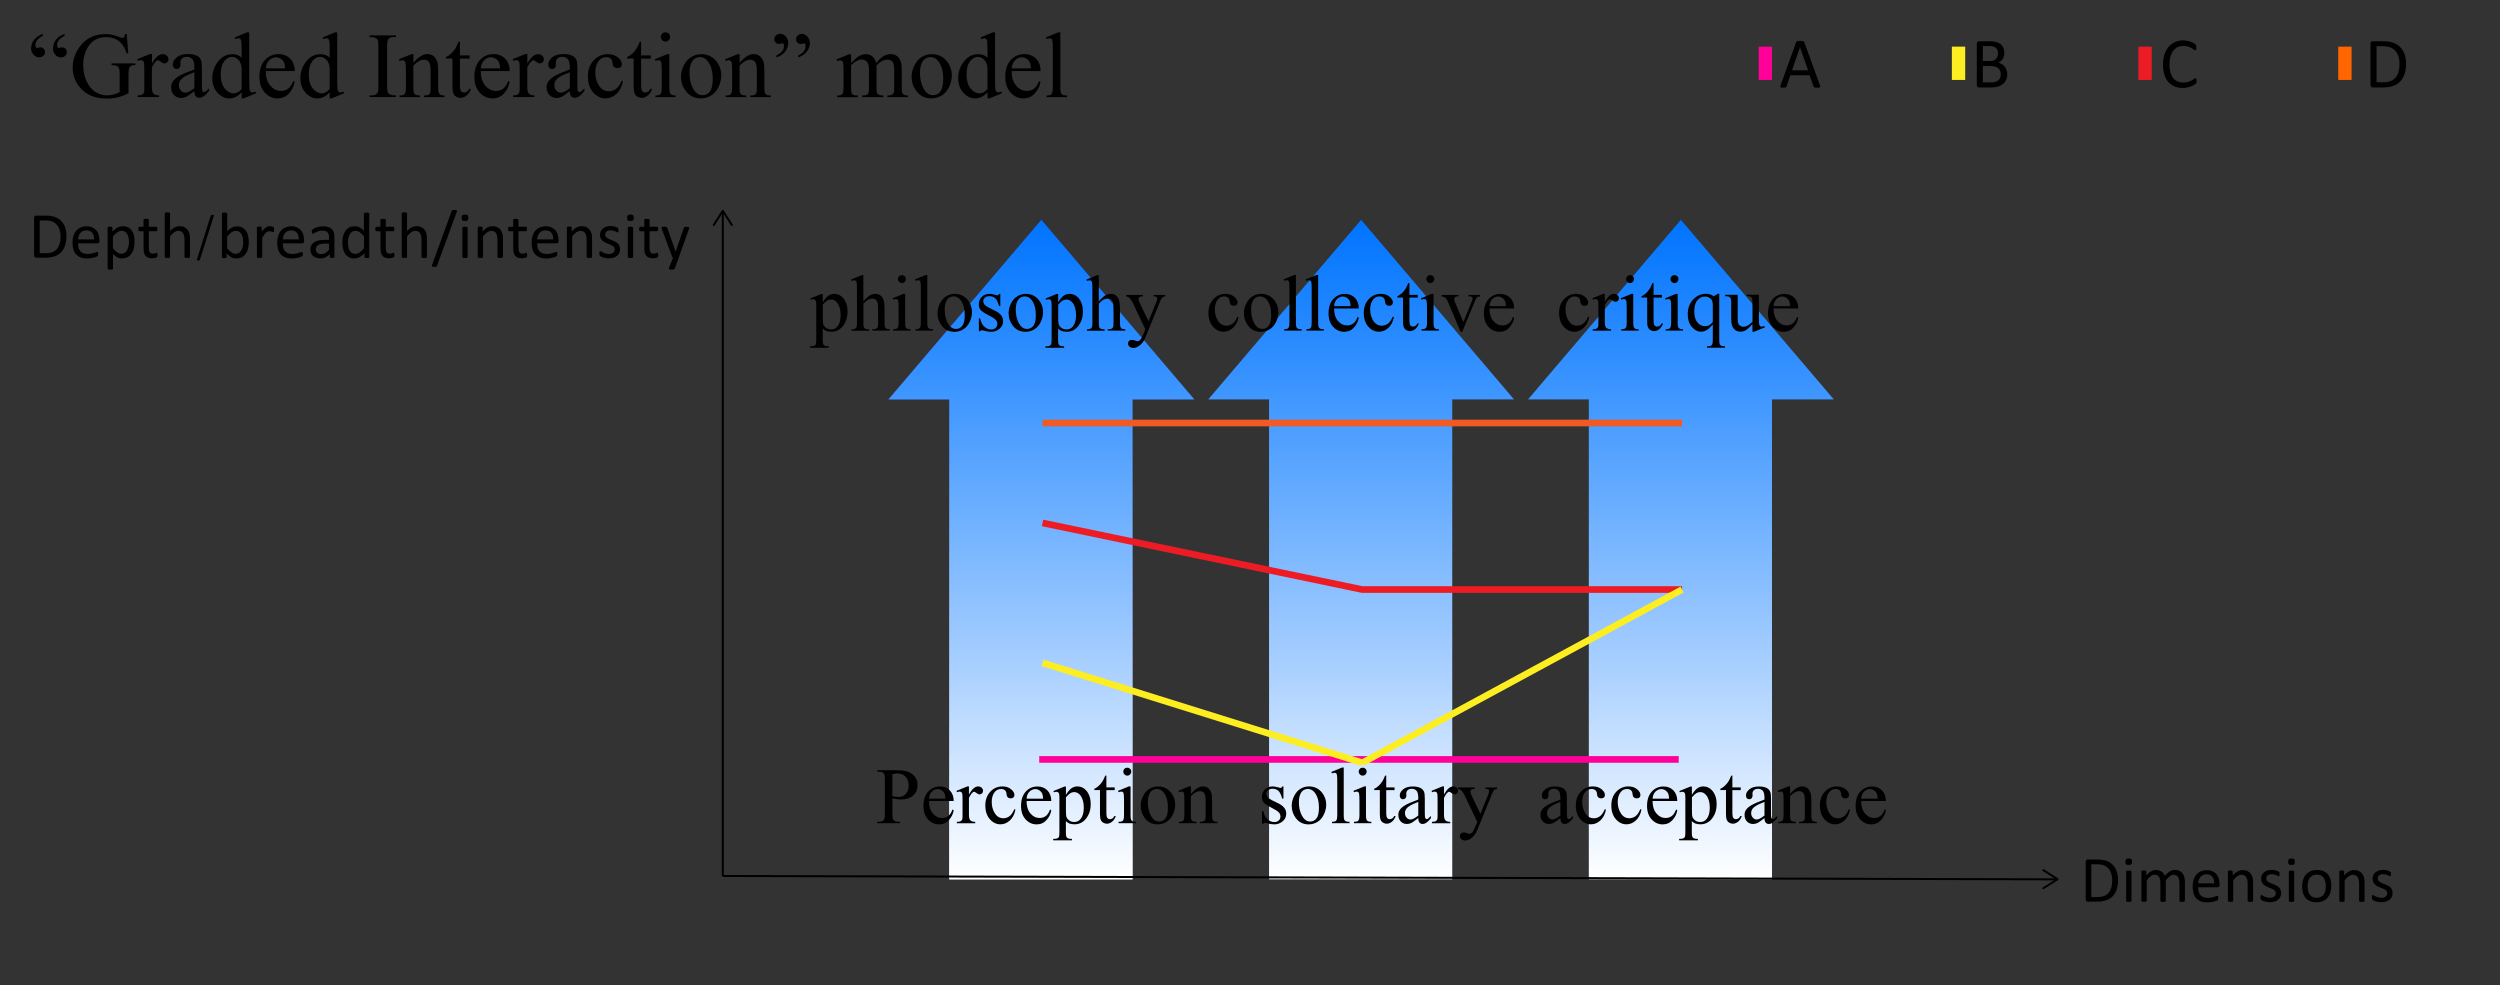 <?xml version="1.0" encoding="utf-8"?>
<!-- Generator: Adobe Illustrator 24.1.1, SVG Export Plug-In . SVG Version: 6.00 Build 0)  -->
<svg version="1.1" xmlns="http://www.w3.org/2000/svg" xmlns:xlink="http://www.w3.org/1999/xlink" x="0px" y="0px"
	 viewBox="0 0 375.28 147.89" style="enable-background:new 0 0 375.28 147.89;" xml:space="preserve">
<rect x="0" y="0" width="375.28" height="147.89" fill="#333333" stroke="none"/>
<style type="text/css">
	.st0{fill:url(#SVGID_1_);}
	.st1{fill:url(#SVGID_2_);}
	.st2{fill:url(#SVGID_3_);}
	.st3{fill:url(#SVGID_4_);}
	.st4{fill:none;}
	.st5{fill:#FF0099;stroke:#FF0099;stroke-miterlimit:10;}
	.st6{fill:#FF6600;stroke:#F15A24;stroke-miterlimit:10;}
	.st7{fill:none;stroke:#ED1C24;stroke-miterlimit:10;}
	.st8{fill:none;stroke:#FCEE21;stroke-miterlimit:10;}
	.st9{fill:#FF0099;}
	.st10{fill:#FCEE21;}
	.st11{fill:#ED1C24;}
	.st12{fill:#FF6600;}
	.st13{fill:none;stroke:#000000;stroke-width:0.3;stroke-miterlimit:10;}
</style>
<g id="图层_1">
	<g>
		<linearGradient id="SVGID_1_" gradientUnits="userSpaceOnUse" x1="204.324" y1="132" x2="204.324" y2="33">
			<stop  offset="0" style="stop-color:#FFFFFF"/>
			<stop  offset="0.333" style="stop-color:#A6CEFF"/>
			<stop  offset="0.795" style="stop-color:#2F8EFF"/>
			<stop  offset="1" style="stop-color:#0074FF"/>
		</linearGradient>
		<polygon class="st0" points="227.27,59.95 204.32,33 181.38,59.95 190.5,59.95 190.5,132 218,132 218,59.95 		"/>
		<linearGradient id="SVGID_2_" gradientUnits="userSpaceOnUse" x1="252.324" y1="132" x2="252.324" y2="33">
			<stop  offset="0" style="stop-color:#FFFFFF"/>
			<stop  offset="0.333" style="stop-color:#A6CEFF"/>
			<stop  offset="0.795" style="stop-color:#2F8EFF"/>
			<stop  offset="1" style="stop-color:#0074FF"/>
		</linearGradient>
		<polygon class="st1" points="275.27,59.95 252.32,33 229.38,59.95 238.5,59.95 238.5,132 266,132 266,59.95 		"/>
		<linearGradient id="SVGID_3_" gradientUnits="userSpaceOnUse" x1="156.324" y1="132" x2="156.324" y2="33">
			<stop  offset="0" style="stop-color:#FFFFFF"/>
			<stop  offset="0.038" style="stop-color:#F2F2F8"/>
			<stop  offset="0.231" style="stop-color:#B7B8DA"/>
			<stop  offset="0.417" style="stop-color:#8688C0"/>
			<stop  offset="0.592" style="stop-color:#6062AC"/>
			<stop  offset="0.752" style="stop-color:#44479E"/>
			<stop  offset="0.893" style="stop-color:#343795"/>
			<stop  offset="1" style="stop-color:#2E3192"/>
		</linearGradient>
		<polygon class="st2" points="179.27,59.95 156.32,33 133.38,59.95 142.5,59.95 142.5,132 170,132 170,59.95 		"/>
		<linearGradient id="SVGID_4_" gradientUnits="userSpaceOnUse" x1="156.324" y1="132" x2="156.324" y2="33">
			<stop  offset="0" style="stop-color:#FFFFFF"/>
			<stop  offset="0.333" style="stop-color:#A6CEFF"/>
			<stop  offset="0.795" style="stop-color:#2F8EFF"/>
			<stop  offset="1" style="stop-color:#0074FF"/>
		</linearGradient>
		<polygon class="st3" points="179.27,59.95 156.32,33 133.38,59.95 142.5,59.95 142.5,132 170,132 170,59.95 		"/>
	</g>
	<g>
		<rect x="4.28" y="29.89" class="st4" width="141.72" height="26.11"/>
		<path d="M9.97,35.44c0,0.55-0.07,1.02-0.21,1.43s-0.34,0.75-0.61,1.02s-0.6,0.47-0.99,0.6s-0.86,0.2-1.4,0.2H5.43
			c-0.07,0-0.15-0.03-0.21-0.08s-0.1-0.14-0.1-0.27v-5.63c0-0.13,0.03-0.22,0.1-0.27s0.14-0.08,0.21-0.08h1.43
			c0.55,0,1.01,0.07,1.39,0.21s0.69,0.35,0.95,0.61s0.45,0.59,0.58,0.96S9.97,34.97,9.97,35.44z M9.09,35.48
			c0-0.34-0.04-0.66-0.13-0.95s-0.22-0.55-0.4-0.76s-0.41-0.38-0.69-0.5s-0.63-0.18-1.07-0.18H5.96v4.92h0.86
			c0.4,0,0.74-0.05,1.02-0.15s0.51-0.26,0.69-0.46s0.32-0.47,0.42-0.78S9.09,35.91,9.09,35.48z"/>
		<path d="M14.93,36.18c0,0.13-0.03,0.22-0.1,0.27s-0.14,0.08-0.22,0.08h-2.89c0,0.24,0.02,0.46,0.07,0.66
			c0.05,0.2,0.13,0.36,0.25,0.5c0.11,0.14,0.26,0.25,0.45,0.32c0.18,0.07,0.41,0.11,0.67,0.11c0.21,0,0.4-0.02,0.56-0.05
			s0.3-0.07,0.42-0.11c0.12-0.04,0.22-0.08,0.29-0.11c0.08-0.03,0.13-0.05,0.17-0.05c0.02,0,0.04,0.01,0.06,0.02
			s0.03,0.03,0.04,0.05s0.02,0.05,0.02,0.1s0.01,0.09,0.01,0.15c0,0.04,0,0.08,0,0.11s-0.01,0.06-0.01,0.08s-0.01,0.05-0.02,0.07
			s-0.03,0.04-0.04,0.06s-0.07,0.05-0.16,0.09s-0.2,0.08-0.34,0.12s-0.3,0.07-0.49,0.1s-0.38,0.05-0.59,0.05
			c-0.36,0-0.68-0.05-0.95-0.15s-0.5-0.25-0.69-0.45s-0.33-0.45-0.42-0.75s-0.14-0.65-0.14-1.04c0-0.38,0.05-0.72,0.15-1.02
			s0.24-0.56,0.42-0.77s0.41-0.37,0.67-0.48s0.55-0.17,0.87-0.17c0.35,0,0.64,0.06,0.88,0.17s0.44,0.26,0.6,0.45
			s0.27,0.41,0.34,0.66s0.11,0.52,0.11,0.81V36.18z M14.12,35.94c0.01-0.42-0.08-0.76-0.28-1c-0.2-0.24-0.49-0.36-0.88-0.36
			c-0.2,0-0.38,0.04-0.53,0.11c-0.15,0.07-0.28,0.17-0.38,0.3s-0.18,0.27-0.24,0.43s-0.09,0.34-0.09,0.52H14.12z"/>
		<path d="M20.19,36.31c0,0.38-0.04,0.73-0.12,1.04s-0.21,0.57-0.37,0.78s-0.36,0.38-0.6,0.49s-0.51,0.17-0.82,0.17
			c-0.13,0-0.25-0.01-0.36-0.04s-0.22-0.07-0.32-0.12s-0.21-0.13-0.31-0.21s-0.21-0.18-0.33-0.3v2.2c0,0.03-0.01,0.05-0.02,0.07
			s-0.03,0.04-0.06,0.05s-0.07,0.02-0.12,0.03s-0.12,0.01-0.2,0.01c-0.08,0-0.14,0-0.2-0.01s-0.09-0.02-0.12-0.03
			s-0.05-0.03-0.06-0.05s-0.02-0.04-0.02-0.07v-6.14c0-0.03,0-0.05,0.01-0.07s0.03-0.03,0.06-0.05s0.07-0.02,0.11-0.03
			s0.1-0.01,0.17-0.01c0.07,0,0.12,0,0.17,0.01s0.08,0.01,0.11,0.03s0.05,0.03,0.06,0.05s0.02,0.04,0.02,0.07v0.59
			c0.13-0.14,0.26-0.26,0.39-0.36s0.25-0.18,0.37-0.25s0.25-0.12,0.39-0.15s0.27-0.05,0.42-0.05c0.32,0,0.59,0.06,0.82,0.19
			s0.41,0.29,0.55,0.51s0.25,0.46,0.31,0.75S20.19,35.99,20.19,36.31z M19.36,36.4c0-0.22-0.02-0.44-0.05-0.65
			c-0.03-0.21-0.09-0.4-0.18-0.56s-0.2-0.29-0.34-0.39s-0.32-0.15-0.53-0.15c-0.1,0-0.21,0.02-0.31,0.05
			c-0.1,0.03-0.2,0.08-0.31,0.15c-0.1,0.07-0.21,0.15-0.33,0.26c-0.11,0.11-0.24,0.24-0.36,0.4v1.75c0.22,0.27,0.43,0.48,0.63,0.62
			s0.41,0.21,0.63,0.21c0.2,0,0.38-0.05,0.52-0.15c0.15-0.1,0.26-0.23,0.35-0.39c0.09-0.16,0.16-0.35,0.2-0.55
			S19.36,36.6,19.36,36.4z"/>
		<path d="M23.65,38.25c0,0.09-0.01,0.17-0.02,0.22s-0.03,0.1-0.06,0.12s-0.06,0.05-0.12,0.07s-0.11,0.04-0.18,0.06
			s-0.14,0.03-0.21,0.04s-0.15,0.01-0.22,0.01c-0.23,0-0.42-0.03-0.59-0.09s-0.3-0.15-0.4-0.27s-0.18-0.28-0.23-0.46
			s-0.07-0.41-0.07-0.66v-2.57h-0.62c-0.05,0-0.09-0.03-0.12-0.08s-0.04-0.14-0.04-0.25c0-0.06,0-0.11,0.01-0.16s0.02-0.08,0.03-0.1
			s0.03-0.05,0.05-0.06s0.04-0.02,0.07-0.02h0.61V33c0-0.02,0.01-0.04,0.02-0.06s0.03-0.04,0.06-0.05s0.07-0.03,0.12-0.03
			s0.12-0.01,0.2-0.01c0.08,0,0.15,0,0.2,0.01s0.09,0.02,0.12,0.03s0.05,0.03,0.06,0.05s0.02,0.04,0.02,0.06v1.04h1.13
			c0.03,0,0.05,0.01,0.07,0.02s0.04,0.03,0.05,0.06s0.03,0.06,0.03,0.1s0.01,0.09,0.01,0.16c0,0.12-0.01,0.2-0.04,0.25
			s-0.07,0.08-0.12,0.08h-1.13v2.45c0,0.3,0.04,0.53,0.13,0.69s0.25,0.23,0.48,0.23c0.07,0,0.14-0.01,0.2-0.02s0.11-0.03,0.16-0.05
			s0.08-0.03,0.12-0.05s0.06-0.02,0.09-0.02c0.02,0,0.03,0,0.05,0.01s0.03,0.02,0.03,0.05s0.02,0.05,0.02,0.09
			S23.65,38.19,23.65,38.25z"/>
		<path d="M28.5,38.57c0,0.03-0.01,0.05-0.02,0.07s-0.03,0.03-0.06,0.05s-0.07,0.02-0.12,0.03s-0.12,0.01-0.2,0.01
			c-0.08,0-0.15,0-0.2-0.01s-0.09-0.02-0.12-0.03s-0.05-0.03-0.06-0.05s-0.02-0.04-0.02-0.07V36c0-0.25-0.02-0.45-0.06-0.61
			s-0.1-0.28-0.17-0.4s-0.17-0.2-0.29-0.25s-0.26-0.09-0.41-0.09c-0.2,0-0.4,0.07-0.61,0.21s-0.41,0.35-0.63,0.63v3.07
			c0,0.03-0.01,0.05-0.02,0.07s-0.03,0.03-0.06,0.05s-0.07,0.02-0.12,0.03s-0.12,0.01-0.2,0.01c-0.08,0-0.14,0-0.2-0.01
			s-0.09-0.02-0.12-0.03s-0.05-0.03-0.06-0.05s-0.02-0.04-0.02-0.07v-6.52c0-0.03,0.01-0.05,0.02-0.07s0.03-0.04,0.06-0.05
			s0.07-0.02,0.12-0.03s0.12-0.01,0.2-0.01c0.08,0,0.15,0,0.2,0.01s0.09,0.02,0.12,0.03s0.05,0.03,0.06,0.05s0.02,0.04,0.02,0.07
			v2.63c0.23-0.24,0.46-0.43,0.7-0.54s0.47-0.18,0.71-0.18c0.29,0,0.54,0.05,0.74,0.15s0.36,0.23,0.49,0.4s0.21,0.36,0.27,0.58
			s0.08,0.49,0.08,0.81V38.57z"/>
		<path d="M29.51,39.09l2.15-6.81h0.48l-2.16,6.81H29.51z"/>
		<path d="M37.35,36.32c0,0.38-0.04,0.72-0.12,1.03s-0.21,0.56-0.37,0.78s-0.36,0.38-0.59,0.49s-0.5,0.17-0.81,0.17
			c-0.14,0-0.27-0.01-0.39-0.04s-0.24-0.07-0.35-0.13s-0.23-0.14-0.34-0.23s-0.23-0.21-0.36-0.34v0.54c0,0.03-0.01,0.05-0.02,0.07
			s-0.03,0.04-0.06,0.05s-0.07,0.02-0.11,0.03s-0.1,0.01-0.17,0.01c-0.06,0-0.12,0-0.17-0.01s-0.08-0.02-0.11-0.03
			s-0.05-0.03-0.06-0.05s-0.01-0.04-0.01-0.07v-6.52c0-0.03,0.01-0.05,0.02-0.07s0.03-0.04,0.06-0.05s0.07-0.02,0.12-0.03
			s0.12-0.01,0.2-0.01c0.08,0,0.15,0,0.2,0.01s0.09,0.02,0.12,0.03s0.05,0.03,0.06,0.05s0.02,0.04,0.02,0.07v2.63
			c0.13-0.13,0.26-0.25,0.38-0.34s0.24-0.17,0.36-0.22s0.23-0.1,0.35-0.12s0.24-0.04,0.37-0.04c0.32,0,0.59,0.06,0.82,0.19
			s0.41,0.3,0.55,0.51s0.25,0.46,0.31,0.75S37.35,36,37.35,36.32z M36.51,36.41c0-0.22-0.02-0.44-0.05-0.65
			c-0.03-0.21-0.09-0.4-0.18-0.56s-0.2-0.29-0.34-0.39c-0.14-0.1-0.32-0.15-0.53-0.15c-0.1,0-0.21,0.01-0.31,0.04
			c-0.1,0.03-0.2,0.08-0.31,0.15c-0.1,0.07-0.21,0.16-0.33,0.26c-0.11,0.11-0.23,0.24-0.36,0.41v1.75c0.22,0.27,0.44,0.48,0.64,0.62
			s0.41,0.21,0.63,0.21c0.2,0,0.38-0.05,0.52-0.15c0.14-0.1,0.26-0.23,0.35-0.39c0.09-0.16,0.16-0.34,0.2-0.54
			S36.51,36.61,36.51,36.41z"/>
		<path d="M41.13,34.46c0,0.07,0,0.13,0,0.18s-0.01,0.09-0.02,0.11s-0.02,0.05-0.04,0.06s-0.04,0.02-0.06,0.02s-0.06-0.01-0.1-0.02
			s-0.08-0.03-0.13-0.04s-0.1-0.03-0.16-0.04s-0.12-0.02-0.19-0.02c-0.08,0-0.16,0.02-0.24,0.05s-0.16,0.09-0.25,0.16
			s-0.18,0.17-0.27,0.3s-0.2,0.27-0.31,0.45v2.89c0,0.03-0.01,0.05-0.02,0.07s-0.03,0.03-0.06,0.05s-0.07,0.02-0.12,0.03
			s-0.12,0.01-0.2,0.01c-0.08,0-0.14,0-0.2-0.01s-0.09-0.02-0.12-0.03s-0.05-0.03-0.06-0.05s-0.02-0.04-0.02-0.07v-4.39
			c0-0.03,0-0.05,0.01-0.07s0.03-0.03,0.06-0.05s0.07-0.02,0.11-0.03s0.11-0.01,0.18-0.01c0.07,0,0.13,0,0.18,0.01
			s0.08,0.01,0.11,0.03s0.04,0.03,0.06,0.05s0.02,0.04,0.02,0.07v0.64c0.12-0.18,0.23-0.32,0.34-0.43s0.21-0.2,0.3-0.26
			s0.19-0.11,0.28-0.13s0.19-0.04,0.28-0.04c0.04,0,0.09,0,0.14,0.01s0.11,0.01,0.17,0.03s0.11,0.03,0.16,0.04s0.08,0.03,0.1,0.05
			s0.03,0.03,0.04,0.05s0.01,0.03,0.02,0.06s0.01,0.06,0.01,0.1S41.13,34.39,41.13,34.46z"/>
		<path d="M45.66,36.18c0,0.13-0.03,0.22-0.1,0.27s-0.14,0.08-0.22,0.08h-2.89c0,0.24,0.02,0.46,0.07,0.66
			c0.05,0.2,0.13,0.36,0.25,0.5c0.11,0.14,0.26,0.25,0.45,0.32c0.18,0.07,0.41,0.11,0.67,0.11c0.21,0,0.4-0.02,0.56-0.05
			s0.3-0.07,0.42-0.11c0.12-0.04,0.22-0.08,0.29-0.11c0.08-0.03,0.13-0.05,0.17-0.05c0.02,0,0.04,0.01,0.06,0.02
			s0.03,0.03,0.04,0.05s0.02,0.05,0.02,0.1s0.01,0.09,0.01,0.15c0,0.04,0,0.08,0,0.11s-0.01,0.06-0.01,0.08s-0.01,0.05-0.02,0.07
			s-0.03,0.04-0.04,0.06s-0.07,0.05-0.16,0.09s-0.2,0.08-0.34,0.12s-0.3,0.07-0.49,0.1s-0.38,0.05-0.59,0.05
			c-0.36,0-0.68-0.05-0.95-0.15s-0.5-0.25-0.69-0.45s-0.33-0.45-0.42-0.75s-0.14-0.65-0.14-1.04c0-0.38,0.05-0.72,0.15-1.02
			s0.24-0.56,0.42-0.77s0.41-0.37,0.67-0.48s0.55-0.17,0.87-0.17c0.35,0,0.64,0.06,0.88,0.17s0.44,0.26,0.6,0.45
			s0.27,0.41,0.34,0.66s0.11,0.52,0.11,0.81V36.18z M44.85,35.94c0.01-0.42-0.08-0.76-0.28-1c-0.2-0.24-0.49-0.36-0.88-0.36
			c-0.2,0-0.38,0.04-0.53,0.11c-0.15,0.07-0.28,0.17-0.38,0.3s-0.18,0.27-0.24,0.43s-0.09,0.34-0.09,0.52H44.85z"/>
		<path d="M50.2,38.58c0,0.04-0.01,0.07-0.04,0.09s-0.06,0.03-0.11,0.04s-0.11,0.01-0.2,0.01c-0.08,0-0.15,0-0.2-0.01
			s-0.09-0.02-0.11-0.04s-0.03-0.05-0.03-0.09v-0.44c-0.19,0.21-0.41,0.36-0.64,0.48s-0.49,0.17-0.75,0.17
			c-0.23,0-0.44-0.03-0.63-0.09s-0.35-0.15-0.48-0.26s-0.23-0.25-0.31-0.42s-0.11-0.35-0.11-0.57c0-0.25,0.05-0.46,0.15-0.64
			s0.25-0.33,0.43-0.45s0.42-0.21,0.69-0.27s0.58-0.09,0.92-0.09h0.61v-0.34c0-0.17-0.02-0.32-0.05-0.45s-0.09-0.24-0.17-0.32
			s-0.18-0.15-0.31-0.2s-0.28-0.07-0.47-0.07c-0.2,0-0.38,0.02-0.53,0.07s-0.3,0.1-0.42,0.16s-0.22,0.11-0.3,0.16
			s-0.14,0.07-0.18,0.07c-0.03,0-0.05-0.01-0.07-0.02s-0.04-0.03-0.05-0.06s-0.03-0.06-0.03-0.1s-0.01-0.09-0.01-0.13
			c0-0.08,0.01-0.15,0.02-0.19s0.04-0.09,0.08-0.13s0.12-0.09,0.23-0.15s0.23-0.11,0.37-0.16s0.29-0.09,0.46-0.12
			s0.33-0.05,0.5-0.05c0.32,0,0.58,0.04,0.81,0.11s0.4,0.18,0.54,0.31s0.24,0.31,0.3,0.52s0.09,0.44,0.09,0.72V38.58z M49.4,36.57
			h-0.69c-0.22,0-0.41,0.02-0.58,0.06s-0.3,0.09-0.41,0.17s-0.19,0.16-0.24,0.26s-0.08,0.22-0.08,0.35c0,0.23,0.07,0.41,0.22,0.54
			s0.35,0.2,0.61,0.2c0.21,0,0.41-0.05,0.59-0.16s0.37-0.27,0.57-0.49V36.57z"/>
		<path d="M55.44,38.57c0,0.03-0.01,0.05-0.02,0.07s-0.03,0.04-0.06,0.05s-0.06,0.02-0.11,0.03s-0.1,0.01-0.17,0.01
			c-0.07,0-0.13,0-0.17-0.01s-0.08-0.02-0.11-0.03s-0.05-0.03-0.06-0.05s-0.02-0.04-0.02-0.07v-0.58c-0.23,0.25-0.47,0.45-0.72,0.59
			s-0.52,0.21-0.82,0.21c-0.32,0-0.6-0.06-0.83-0.19s-0.41-0.29-0.55-0.51s-0.25-0.46-0.31-0.75s-0.1-0.59-0.1-0.91
			c0-0.38,0.04-0.72,0.12-1.02s0.2-0.56,0.36-0.78s0.36-0.38,0.59-0.5s0.51-0.17,0.82-0.17c0.26,0,0.49,0.06,0.71,0.17
			s0.42,0.28,0.63,0.5v-2.55c0-0.02,0.01-0.04,0.02-0.07s0.03-0.04,0.07-0.05s0.07-0.02,0.12-0.03s0.11-0.01,0.19-0.01
			c0.08,0,0.15,0,0.2,0.01s0.09,0.02,0.12,0.03s0.05,0.03,0.07,0.05s0.02,0.04,0.02,0.07V38.57z M54.63,35.48
			C54.41,35.21,54.2,35,54,34.86s-0.42-0.21-0.64-0.21c-0.21,0-0.38,0.05-0.52,0.15s-0.26,0.23-0.35,0.39s-0.15,0.34-0.2,0.54
			s-0.06,0.41-0.06,0.62c0,0.22,0.02,0.44,0.05,0.65s0.09,0.4,0.18,0.56s0.2,0.3,0.34,0.4s0.32,0.15,0.53,0.15
			c0.11,0,0.21-0.01,0.31-0.04s0.2-0.08,0.31-0.15s0.21-0.16,0.33-0.27s0.23-0.24,0.36-0.4V35.48z"/>
		<path d="M59.22,38.25c0,0.09-0.01,0.17-0.02,0.22s-0.03,0.1-0.06,0.12s-0.06,0.05-0.12,0.07s-0.11,0.04-0.18,0.06
			s-0.14,0.03-0.21,0.04s-0.15,0.01-0.22,0.01c-0.23,0-0.42-0.03-0.59-0.09s-0.3-0.15-0.4-0.27s-0.18-0.28-0.23-0.46
			s-0.07-0.41-0.07-0.66v-2.57h-0.62c-0.05,0-0.09-0.03-0.12-0.08s-0.04-0.14-0.04-0.25c0-0.06,0-0.11,0.01-0.16s0.02-0.08,0.03-0.1
			s0.03-0.05,0.05-0.06s0.04-0.02,0.07-0.02h0.61V33c0-0.02,0.01-0.04,0.02-0.06s0.03-0.04,0.06-0.05s0.07-0.03,0.12-0.03
			s0.12-0.01,0.2-0.01c0.08,0,0.15,0,0.2,0.01s0.09,0.02,0.12,0.03s0.05,0.03,0.06,0.05s0.02,0.04,0.02,0.06v1.04h1.13
			c0.03,0,0.05,0.01,0.07,0.02s0.04,0.03,0.05,0.06s0.03,0.06,0.03,0.1s0.01,0.09,0.01,0.16c0,0.12-0.01,0.2-0.04,0.25
			s-0.07,0.08-0.12,0.08h-1.13v2.45c0,0.3,0.04,0.53,0.13,0.69s0.25,0.23,0.48,0.23c0.07,0,0.14-0.01,0.2-0.02s0.11-0.03,0.16-0.05
			s0.08-0.03,0.12-0.05s0.06-0.02,0.09-0.02c0.02,0,0.03,0,0.05,0.01s0.03,0.02,0.03,0.05s0.02,0.05,0.02,0.09
			S59.22,38.19,59.22,38.25z"/>
		<path d="M64.07,38.57c0,0.03-0.01,0.05-0.02,0.07s-0.03,0.03-0.06,0.05s-0.07,0.02-0.12,0.03s-0.12,0.01-0.2,0.01
			c-0.08,0-0.15,0-0.2-0.01s-0.09-0.02-0.12-0.03s-0.05-0.03-0.06-0.05s-0.02-0.04-0.02-0.07V36c0-0.25-0.02-0.45-0.06-0.61
			s-0.1-0.28-0.17-0.4s-0.17-0.2-0.29-0.25s-0.26-0.09-0.41-0.09c-0.2,0-0.4,0.07-0.61,0.21s-0.41,0.35-0.63,0.63v3.07
			c0,0.03-0.01,0.05-0.02,0.07s-0.03,0.03-0.06,0.05s-0.07,0.02-0.12,0.03s-0.12,0.01-0.2,0.01c-0.08,0-0.14,0-0.2-0.01
			s-0.09-0.02-0.12-0.03s-0.05-0.03-0.06-0.05s-0.02-0.04-0.02-0.07v-6.52c0-0.03,0.01-0.05,0.02-0.07s0.03-0.04,0.06-0.05
			s0.07-0.02,0.12-0.03s0.12-0.01,0.2-0.01c0.08,0,0.15,0,0.2,0.01s0.09,0.02,0.12,0.03s0.05,0.03,0.06,0.05s0.02,0.04,0.02,0.07
			v2.63c0.23-0.24,0.46-0.43,0.7-0.54s0.47-0.18,0.71-0.18c0.29,0,0.54,0.05,0.74,0.15s0.36,0.23,0.49,0.4s0.21,0.36,0.27,0.58
			s0.08,0.49,0.08,0.81V38.57z"/>
		<path d="M65.61,39.87c-0.01,0.04-0.03,0.08-0.05,0.1s-0.05,0.04-0.08,0.06s-0.07,0.02-0.12,0.03s-0.1,0.01-0.17,0.01
			c-0.08,0-0.15-0.01-0.2-0.02s-0.1-0.03-0.12-0.05s-0.05-0.05-0.05-0.08s0-0.07,0.02-0.11l2.95-8.1c0.01-0.04,0.03-0.08,0.05-0.1
			s0.05-0.04,0.08-0.06s0.07-0.02,0.12-0.03s0.11-0.01,0.18-0.01c0.08,0,0.15,0.01,0.2,0.02s0.09,0.03,0.12,0.05
			s0.05,0.05,0.05,0.08s0,0.07-0.01,0.11L65.61,39.87z"/>
		<path d="M70.3,32.69c0,0.19-0.04,0.32-0.11,0.39s-0.2,0.1-0.4,0.1c-0.19,0-0.32-0.03-0.39-0.1s-0.1-0.19-0.1-0.38
			c0-0.19,0.04-0.32,0.11-0.39s0.2-0.1,0.4-0.1c0.19,0,0.32,0.03,0.39,0.1S70.3,32.51,70.3,32.69z M70.2,38.57
			c0,0.03-0.01,0.05-0.02,0.07s-0.03,0.03-0.06,0.05s-0.07,0.02-0.12,0.03s-0.12,0.01-0.2,0.01c-0.08,0-0.14,0-0.2-0.01
			s-0.09-0.02-0.12-0.03s-0.05-0.03-0.06-0.05s-0.02-0.04-0.02-0.07v-4.39c0-0.02,0.01-0.04,0.02-0.06s0.03-0.04,0.06-0.05
			s0.07-0.02,0.12-0.03s0.12-0.01,0.2-0.01c0.08,0,0.15,0,0.2,0.01s0.09,0.02,0.12,0.03s0.05,0.03,0.06,0.05s0.02,0.04,0.02,0.06
			V38.57z"/>
		<path d="M75.48,38.57c0,0.03-0.01,0.05-0.02,0.07s-0.03,0.03-0.06,0.05s-0.07,0.02-0.12,0.03s-0.12,0.01-0.2,0.01
			c-0.08,0-0.15,0-0.2-0.01s-0.09-0.02-0.12-0.03s-0.05-0.03-0.06-0.05s-0.02-0.04-0.02-0.07V36c0-0.25-0.02-0.45-0.06-0.61
			s-0.1-0.28-0.17-0.4s-0.17-0.2-0.29-0.25s-0.26-0.09-0.41-0.09c-0.2,0-0.4,0.07-0.61,0.21s-0.41,0.35-0.63,0.63v3.07
			c0,0.03-0.01,0.05-0.02,0.07s-0.03,0.03-0.06,0.05s-0.07,0.02-0.12,0.03s-0.12,0.01-0.2,0.01c-0.08,0-0.14,0-0.2-0.01
			s-0.09-0.02-0.12-0.03s-0.05-0.03-0.06-0.05s-0.02-0.04-0.02-0.07v-4.39c0-0.03,0-0.05,0.01-0.07s0.03-0.03,0.06-0.05
			s0.07-0.02,0.11-0.03s0.11-0.01,0.18-0.01c0.07,0,0.13,0,0.18,0.01s0.08,0.01,0.11,0.03s0.04,0.03,0.06,0.05s0.02,0.04,0.02,0.07
			v0.58c0.25-0.28,0.49-0.48,0.74-0.61s0.49-0.19,0.74-0.19c0.29,0,0.54,0.05,0.74,0.15s0.36,0.23,0.49,0.4s0.21,0.36,0.27,0.58
			s0.08,0.49,0.08,0.8V38.57z"/>
		<path d="M79.14,38.25c0,0.09-0.01,0.17-0.02,0.22s-0.03,0.1-0.06,0.12s-0.06,0.05-0.12,0.07s-0.11,0.04-0.18,0.06
			s-0.14,0.03-0.21,0.04s-0.15,0.01-0.22,0.01c-0.23,0-0.42-0.03-0.59-0.09s-0.3-0.15-0.4-0.27s-0.18-0.28-0.23-0.46
			s-0.07-0.41-0.07-0.66v-2.57h-0.62c-0.05,0-0.09-0.03-0.12-0.08s-0.04-0.14-0.04-0.25c0-0.06,0-0.11,0.01-0.16s0.02-0.08,0.03-0.1
			s0.03-0.05,0.05-0.06s0.04-0.02,0.07-0.02h0.61V33c0-0.02,0.01-0.04,0.02-0.06s0.03-0.04,0.06-0.05s0.07-0.03,0.12-0.03
			s0.12-0.01,0.2-0.01c0.08,0,0.15,0,0.2,0.01s0.09,0.02,0.12,0.03s0.05,0.03,0.06,0.05s0.02,0.04,0.02,0.06v1.04h1.13
			c0.03,0,0.05,0.01,0.07,0.02s0.04,0.03,0.05,0.06s0.03,0.06,0.03,0.1s0.01,0.09,0.01,0.16c0,0.12-0.01,0.2-0.04,0.25
			s-0.07,0.08-0.12,0.08h-1.13v2.45c0,0.3,0.04,0.53,0.13,0.69s0.25,0.23,0.48,0.23c0.07,0,0.14-0.01,0.2-0.02s0.11-0.03,0.16-0.05
			s0.08-0.03,0.12-0.05s0.06-0.02,0.09-0.02c0.02,0,0.03,0,0.05,0.01s0.03,0.02,0.03,0.05s0.02,0.05,0.02,0.09
			S79.14,38.19,79.14,38.25z"/>
		<path d="M83.85,36.18c0,0.13-0.03,0.22-0.1,0.27s-0.14,0.08-0.22,0.08h-2.89c0,0.24,0.02,0.46,0.07,0.66
			c0.05,0.2,0.13,0.36,0.25,0.5c0.11,0.14,0.26,0.25,0.45,0.32c0.18,0.07,0.41,0.11,0.67,0.11c0.21,0,0.4-0.02,0.56-0.05
			s0.3-0.07,0.42-0.11c0.12-0.04,0.22-0.08,0.29-0.11c0.08-0.03,0.13-0.05,0.17-0.05c0.02,0,0.04,0.01,0.06,0.02
			s0.03,0.03,0.04,0.05s0.02,0.05,0.02,0.1s0.01,0.09,0.01,0.15c0,0.04,0,0.08,0,0.11s-0.01,0.06-0.01,0.08s-0.01,0.05-0.02,0.07
			s-0.03,0.04-0.04,0.06s-0.07,0.05-0.16,0.09s-0.2,0.08-0.34,0.12s-0.3,0.07-0.49,0.1s-0.38,0.05-0.59,0.05
			c-0.36,0-0.68-0.05-0.95-0.15s-0.5-0.25-0.69-0.45s-0.33-0.45-0.42-0.75s-0.14-0.65-0.14-1.04c0-0.38,0.05-0.72,0.15-1.02
			s0.24-0.56,0.42-0.77s0.41-0.37,0.67-0.48s0.55-0.17,0.87-0.17c0.35,0,0.64,0.06,0.88,0.17s0.44,0.26,0.6,0.45
			s0.27,0.41,0.34,0.66s0.11,0.52,0.11,0.81V36.18z M83.04,35.94c0.01-0.42-0.08-0.76-0.28-1c-0.2-0.24-0.49-0.36-0.88-0.36
			c-0.2,0-0.38,0.04-0.53,0.11c-0.15,0.07-0.28,0.17-0.38,0.3s-0.18,0.27-0.24,0.43s-0.09,0.34-0.09,0.52H83.04z"/>
		<path d="M88.86,38.57c0,0.03-0.01,0.05-0.02,0.07s-0.03,0.03-0.06,0.05s-0.07,0.02-0.12,0.03s-0.12,0.01-0.2,0.01
			c-0.08,0-0.15,0-0.2-0.01s-0.09-0.02-0.12-0.03s-0.05-0.03-0.06-0.05s-0.02-0.04-0.02-0.07V36c0-0.25-0.02-0.45-0.06-0.61
			s-0.1-0.28-0.17-0.4s-0.17-0.2-0.29-0.25s-0.26-0.09-0.41-0.09c-0.2,0-0.4,0.07-0.61,0.21s-0.41,0.35-0.63,0.63v3.07
			c0,0.03-0.01,0.05-0.02,0.07s-0.03,0.03-0.06,0.05s-0.07,0.02-0.12,0.03s-0.12,0.01-0.2,0.01c-0.08,0-0.14,0-0.2-0.01
			s-0.09-0.02-0.12-0.03s-0.05-0.03-0.06-0.05s-0.02-0.04-0.02-0.07v-4.39c0-0.03,0-0.05,0.01-0.07s0.03-0.03,0.06-0.05
			s0.07-0.02,0.11-0.03s0.11-0.01,0.18-0.01c0.07,0,0.13,0,0.18,0.01s0.08,0.01,0.11,0.03s0.04,0.03,0.06,0.05s0.02,0.04,0.02,0.07
			v0.58c0.25-0.28,0.49-0.48,0.74-0.61s0.49-0.19,0.74-0.19c0.29,0,0.54,0.05,0.74,0.15s0.36,0.23,0.49,0.4s0.21,0.36,0.27,0.58
			s0.08,0.49,0.08,0.8V38.57z"/>
		<path d="M93.08,37.38c0,0.22-0.04,0.42-0.12,0.6s-0.2,0.32-0.35,0.44s-0.34,0.21-0.55,0.27s-0.44,0.09-0.7,0.09
			c-0.16,0-0.31-0.01-0.45-0.04s-0.27-0.06-0.38-0.09s-0.21-0.08-0.29-0.12s-0.14-0.08-0.17-0.11s-0.06-0.08-0.08-0.14
			s-0.02-0.14-0.02-0.24c0-0.06,0-0.11,0.01-0.16s0.01-0.08,0.02-0.1s0.02-0.04,0.04-0.06s0.04-0.02,0.06-0.02
			c0.04,0,0.09,0.02,0.16,0.07s0.16,0.09,0.26,0.14s0.22,0.1,0.36,0.14s0.3,0.07,0.48,0.07c0.14,0,0.26-0.01,0.37-0.04
			s0.21-0.07,0.29-0.13s0.14-0.13,0.19-0.22s0.07-0.19,0.07-0.31c0-0.12-0.03-0.23-0.1-0.31s-0.15-0.16-0.25-0.22
			s-0.22-0.12-0.35-0.17s-0.26-0.1-0.4-0.16s-0.27-0.12-0.41-0.19s-0.25-0.16-0.35-0.26s-0.19-0.22-0.25-0.36s-0.1-0.31-0.1-0.5
			c0-0.17,0.03-0.34,0.1-0.5s0.17-0.3,0.3-0.42s0.3-0.21,0.5-0.29s0.43-0.11,0.7-0.11c0.12,0,0.23,0.01,0.35,0.03
			s0.22,0.04,0.32,0.07s0.17,0.06,0.24,0.1s0.12,0.06,0.15,0.09s0.06,0.05,0.07,0.07s0.02,0.04,0.02,0.07s0.01,0.05,0.01,0.09
			s0.01,0.08,0.01,0.13c0,0.06,0,0.1-0.01,0.14s-0.01,0.07-0.02,0.1s-0.03,0.04-0.04,0.06s-0.03,0.02-0.05,0.02
			c-0.03,0-0.07-0.02-0.13-0.05s-0.13-0.07-0.21-0.11s-0.19-0.08-0.31-0.11s-0.25-0.05-0.41-0.05c-0.14,0-0.26,0.02-0.36,0.05
			s-0.19,0.07-0.26,0.13s-0.12,0.12-0.15,0.2s-0.05,0.16-0.05,0.25c0,0.13,0.03,0.23,0.1,0.32s0.15,0.16,0.25,0.23
			s0.22,0.12,0.36,0.18s0.27,0.11,0.41,0.16s0.27,0.12,0.41,0.19s0.25,0.15,0.36,0.25s0.19,0.21,0.25,0.35S93.08,37.19,93.08,37.38z
			"/>
		<path d="M95.14,32.69c0,0.19-0.04,0.32-0.11,0.39s-0.2,0.1-0.4,0.1c-0.19,0-0.32-0.03-0.39-0.1s-0.1-0.19-0.1-0.38
			c0-0.19,0.04-0.32,0.11-0.39s0.2-0.1,0.4-0.1c0.19,0,0.32,0.03,0.39,0.1S95.14,32.51,95.14,32.69z M95.04,38.57
			c0,0.03-0.01,0.05-0.02,0.07s-0.03,0.03-0.06,0.05s-0.07,0.02-0.12,0.03s-0.12,0.01-0.2,0.01c-0.08,0-0.14,0-0.2-0.01
			s-0.09-0.02-0.12-0.03s-0.05-0.03-0.06-0.05s-0.02-0.04-0.02-0.07v-4.39c0-0.02,0.01-0.04,0.02-0.06s0.03-0.04,0.06-0.05
			s0.07-0.02,0.12-0.03s0.12-0.01,0.2-0.01c0.08,0,0.15,0,0.2,0.01s0.09,0.02,0.12,0.03s0.05,0.03,0.06,0.05s0.02,0.04,0.02,0.06
			V38.57z"/>
		<path d="M98.82,38.25c0,0.09-0.01,0.17-0.02,0.22s-0.03,0.1-0.06,0.12s-0.06,0.05-0.12,0.07s-0.11,0.04-0.18,0.06
			s-0.14,0.03-0.21,0.04s-0.15,0.01-0.22,0.01c-0.23,0-0.42-0.03-0.59-0.09s-0.3-0.15-0.4-0.27s-0.18-0.28-0.23-0.46
			s-0.07-0.41-0.07-0.66v-2.57h-0.62c-0.05,0-0.09-0.03-0.12-0.08s-0.04-0.14-0.04-0.25c0-0.06,0-0.11,0.01-0.16s0.02-0.08,0.03-0.1
			s0.03-0.05,0.05-0.06s0.04-0.02,0.07-0.02h0.61V33c0-0.02,0.01-0.04,0.02-0.06s0.03-0.04,0.06-0.05s0.07-0.03,0.12-0.03
			s0.12-0.01,0.2-0.01c0.08,0,0.15,0,0.2,0.01s0.09,0.02,0.12,0.03s0.05,0.03,0.06,0.05s0.02,0.04,0.02,0.06v1.04h1.13
			c0.03,0,0.05,0.01,0.07,0.02s0.04,0.03,0.05,0.06s0.03,0.06,0.03,0.1s0.01,0.09,0.01,0.16c0,0.12-0.01,0.2-0.04,0.25
			s-0.07,0.08-0.12,0.08h-1.13v2.45c0,0.3,0.04,0.53,0.13,0.69s0.25,0.23,0.48,0.23c0.07,0,0.14-0.01,0.2-0.02s0.11-0.03,0.16-0.05
			s0.08-0.03,0.12-0.05s0.06-0.02,0.09-0.02c0.02,0,0.03,0,0.05,0.01s0.03,0.02,0.03,0.05s0.02,0.05,0.02,0.09
			S98.82,38.19,98.82,38.25z"/>
		<path d="M101.88,38.69l-0.59,1.62c-0.02,0.05-0.07,0.09-0.15,0.12s-0.2,0.04-0.36,0.04c-0.08,0-0.15,0-0.21-0.01
			s-0.09-0.02-0.12-0.04s-0.04-0.05-0.05-0.08s0-0.07,0.02-0.12l0.61-1.53c-0.03-0.01-0.06-0.03-0.08-0.06s-0.04-0.06-0.05-0.09
			l-1.57-4.2c-0.03-0.07-0.04-0.12-0.04-0.16s0.01-0.07,0.04-0.09s0.07-0.04,0.13-0.05s0.14-0.01,0.23-0.01s0.17,0,0.23,0.01
			s0.1,0.01,0.13,0.03s0.06,0.03,0.07,0.06s0.03,0.06,0.05,0.1l1.25,3.53h0.01l1.21-3.54c0.02-0.06,0.04-0.1,0.07-0.12
			s0.07-0.03,0.12-0.04s0.14-0.01,0.24-0.01c0.09,0,0.17,0,0.22,0.01s0.1,0.02,0.13,0.05s0.04,0.05,0.04,0.09s-0.01,0.09-0.03,0.15
			L101.88,38.69z"/>
	</g>
</g>
<g id="图层_2">
	<g>
		<rect x="267.06" y="4.15" class="st4" width="108.94" height="11.85"/>
		<path d="M273.19,12.8c0.03,0.08,0.04,0.14,0.05,0.19c0,0.05-0.01,0.08-0.04,0.11s-0.08,0.04-0.14,0.05
			c-0.07,0.01-0.15,0.01-0.27,0.01s-0.2,0-0.27-0.01c-0.07-0.01-0.12-0.01-0.15-0.03c-0.03-0.01-0.06-0.03-0.08-0.05
			c-0.02-0.02-0.03-0.05-0.05-0.08l-0.6-1.69h-2.89l-0.57,1.67c-0.01,0.03-0.02,0.06-0.04,0.08c-0.02,0.02-0.04,0.04-0.08,0.06
			c-0.03,0.02-0.08,0.03-0.15,0.04c-0.06,0.01-0.14,0.01-0.24,0.01c-0.1,0-0.19,0-0.25-0.01c-0.07-0.01-0.11-0.03-0.14-0.05
			c-0.03-0.02-0.04-0.06-0.04-0.11c0-0.05,0.02-0.11,0.05-0.19l2.33-6.46c0.01-0.04,0.03-0.07,0.06-0.1
			c0.02-0.02,0.06-0.04,0.1-0.06c0.04-0.01,0.1-0.02,0.17-0.03c0.07,0,0.16-0.01,0.27-0.01c0.11,0,0.21,0,0.28,0.01
			c0.08,0.01,0.14,0.02,0.18,0.03s0.08,0.03,0.11,0.06c0.02,0.03,0.04,0.06,0.06,0.1L273.19,12.8z M270.2,7.1L270.2,7.1l-1.2,3.46
			h2.42L270.2,7.1z"/>
		<path d="M301.32,11.13c0,0.22-0.03,0.42-0.08,0.6c-0.06,0.18-0.13,0.35-0.23,0.5s-0.22,0.28-0.36,0.39
			c-0.14,0.11-0.3,0.2-0.48,0.28c-0.18,0.08-0.37,0.13-0.57,0.17c-0.2,0.04-0.43,0.06-0.7,0.06h-1.82c-0.08,0-0.16-0.03-0.23-0.08
			c-0.07-0.06-0.11-0.15-0.11-0.29v-6.2c0-0.14,0.04-0.24,0.11-0.29c0.07-0.06,0.15-0.08,0.23-0.08h1.58c0.42,0,0.76,0.04,1.02,0.12
			s0.49,0.19,0.66,0.34c0.18,0.15,0.31,0.33,0.4,0.55s0.13,0.47,0.13,0.74c0,0.16-0.02,0.32-0.06,0.47s-0.1,0.29-0.17,0.42
			c-0.08,0.13-0.17,0.24-0.29,0.34c-0.12,0.1-0.25,0.18-0.4,0.25c0.19,0.04,0.37,0.1,0.53,0.2c0.16,0.09,0.31,0.22,0.43,0.36
			c0.12,0.15,0.22,0.32,0.29,0.52S301.32,10.9,301.32,11.13z M299.92,8.02c0-0.17-0.02-0.32-0.07-0.46s-0.12-0.25-0.22-0.35
			c-0.1-0.1-0.23-0.17-0.39-0.22s-0.37-0.08-0.64-0.08h-0.95v2.25h1.05c0.24,0,0.43-0.03,0.58-0.09c0.15-0.06,0.27-0.15,0.36-0.25
			c0.1-0.11,0.17-0.23,0.21-0.37C299.9,8.32,299.92,8.17,299.92,8.02z M300.34,11.19c0-0.21-0.03-0.39-0.1-0.55
			c-0.07-0.16-0.16-0.29-0.29-0.4s-0.29-0.19-0.48-0.24c-0.19-0.06-0.43-0.08-0.72-0.08h-1.1v2.45h1.34c0.21,0,0.39-0.02,0.55-0.08
			s0.3-0.12,0.42-0.22c0.12-0.1,0.21-0.22,0.28-0.37S300.34,11.38,300.34,11.19z"/>
		<path d="M329.74,12.14c0,0.06,0,0.11-0.01,0.15s-0.01,0.08-0.02,0.11c-0.01,0.03-0.02,0.06-0.03,0.09s-0.04,0.06-0.08,0.09
			s-0.11,0.09-0.23,0.16c-0.11,0.07-0.26,0.15-0.43,0.21c-0.17,0.07-0.37,0.13-0.58,0.18c-0.22,0.05-0.46,0.07-0.72,0.07
			c-0.45,0-0.86-0.08-1.22-0.23c-0.36-0.15-0.67-0.37-0.93-0.67c-0.26-0.29-0.45-0.66-0.59-1.09c-0.14-0.43-0.21-0.93-0.21-1.49
			c0-0.58,0.07-1.09,0.22-1.54c0.15-0.45,0.36-0.83,0.63-1.15c0.27-0.31,0.59-0.55,0.96-0.72c0.37-0.16,0.79-0.25,1.24-0.25
			c0.2,0,0.4,0.02,0.59,0.06c0.19,0.04,0.37,0.08,0.53,0.14s0.3,0.12,0.43,0.2s0.21,0.14,0.26,0.19c0.05,0.05,0.08,0.08,0.09,0.11
			s0.03,0.05,0.03,0.09c0.01,0.03,0.02,0.07,0.02,0.12c0.01,0.05,0.01,0.1,0.01,0.17c0,0.07,0,0.13-0.01,0.18s-0.02,0.09-0.03,0.13
			c-0.01,0.03-0.03,0.06-0.05,0.08c-0.02,0.02-0.04,0.02-0.07,0.02c-0.05,0-0.12-0.03-0.21-0.1c-0.09-0.07-0.21-0.15-0.35-0.23
			c-0.14-0.08-0.31-0.16-0.52-0.23c-0.2-0.07-0.45-0.1-0.73-0.1c-0.31,0-0.59,0.06-0.85,0.19c-0.25,0.12-0.47,0.31-0.65,0.54
			c-0.18,0.24-0.32,0.53-0.42,0.88c-0.1,0.35-0.15,0.74-0.15,1.18c0,0.44,0.05,0.83,0.14,1.17c0.1,0.34,0.23,0.62,0.41,0.85
			c0.18,0.23,0.4,0.4,0.66,0.52c0.26,0.12,0.55,0.17,0.88,0.17c0.28,0,0.52-0.03,0.73-0.1s0.38-0.14,0.53-0.23
			c0.15-0.08,0.27-0.16,0.36-0.23s0.17-0.1,0.22-0.1c0.03,0,0.05,0.01,0.06,0.02s0.03,0.03,0.04,0.06c0.01,0.03,0.02,0.07,0.02,0.13
			S329.74,12.06,329.74,12.14z"/>
		<path d="M361.18,9.55c0,0.6-0.08,1.13-0.23,1.58c-0.15,0.45-0.38,0.82-0.67,1.12c-0.3,0.3-0.66,0.52-1.09,0.66
			s-0.94,0.22-1.54,0.22h-1.47c-0.08,0-0.16-0.03-0.23-0.08c-0.07-0.06-0.11-0.15-0.11-0.29v-6.2c0-0.14,0.04-0.24,0.11-0.29
			c0.07-0.06,0.15-0.08,0.23-0.08h1.57c0.6,0,1.11,0.08,1.53,0.23c0.42,0.16,0.76,0.38,1.04,0.67c0.28,0.29,0.49,0.65,0.64,1.06
			C361.1,8.56,361.18,9.02,361.18,9.55z M360.2,9.58c0-0.38-0.05-0.73-0.14-1.05c-0.09-0.32-0.24-0.6-0.44-0.84
			c-0.2-0.24-0.45-0.42-0.75-0.55s-0.7-0.2-1.18-0.2h-0.94v5.41h0.95c0.44,0,0.82-0.06,1.12-0.17s0.56-0.28,0.76-0.51
			s0.36-0.52,0.46-0.86C360.15,10.47,360.2,10.06,360.2,9.58z"/>
	</g>
	<polyline class="st5" points="156,114 204,114 252,114 	"/>
	<line class="st6" x1="156.5" y1="63.5" x2="252.5" y2="63.5"/>
	<polyline class="st7" points="252.5,88.5 204.5,88.5 156.5,78.5 	"/>
	<line class="st8" x1="156.5" y1="99.5" x2="204.5" y2="114.5"/>
	<line class="st8" x1="252.5" y1="88.5" x2="204.5" y2="114.5"/>
	<rect x="264" y="7" class="st9" width="2" height="5"/>
	<rect x="293" y="7" class="st10" width="2" height="5"/>
	<rect x="321" y="7" class="st11" width="2" height="5"/>
	<rect x="351" y="7" class="st12" width="2" height="5"/>
</g>
<g id="图层_3">
	<g>
		<path d="M133.96,119.85v2.31c0,0.5,0.05,0.81,0.16,0.93c0.15,0.17,0.37,0.26,0.67,0.26h0.3v0.22h-3.4v-0.22h0.3
			c0.34,0,0.58-0.11,0.72-0.33c0.08-0.12,0.12-0.41,0.12-0.86v-5.13c0-0.5-0.05-0.81-0.16-0.93c-0.15-0.17-0.38-0.26-0.68-0.26h-0.3
			v-0.22h2.91c0.71,0,1.27,0.07,1.68,0.22s0.76,0.39,1.04,0.74s0.42,0.76,0.42,1.24c0,0.65-0.21,1.18-0.64,1.58
			s-1.03,0.61-1.81,0.61c-0.19,0-0.4-0.01-0.62-0.04S134.21,119.91,133.96,119.85z M133.96,119.52c0.21,0.04,0.39,0.07,0.55,0.09
			s0.3,0.03,0.41,0.03c0.41,0,0.76-0.16,1.05-0.47s0.44-0.72,0.44-1.22c0-0.34-0.07-0.66-0.21-0.96s-0.34-0.52-0.6-0.66
			s-0.55-0.22-0.88-0.22c-0.2,0-0.46,0.04-0.77,0.11V119.52z"/>
		<path d="M139.45,120.23c0,0.8,0.19,1.42,0.58,1.88s0.85,0.68,1.38,0.68c0.35,0,0.66-0.1,0.92-0.29s0.48-0.52,0.65-0.99l0.18,0.12
			c-0.08,0.54-0.32,1.02-0.71,1.46s-0.89,0.66-1.48,0.66c-0.64,0-1.2-0.25-1.66-0.75s-0.69-1.18-0.69-2.02
			c0-0.92,0.24-1.63,0.71-2.15s1.06-0.77,1.77-0.77c0.6,0,1.1,0.2,1.48,0.59s0.58,0.93,0.58,1.59H139.45z M139.45,119.89h2.48
			c-0.02-0.34-0.06-0.59-0.12-0.73c-0.1-0.22-0.24-0.39-0.44-0.52s-0.4-0.19-0.61-0.19c-0.32,0-0.61,0.13-0.87,0.38
			S139.49,119.44,139.45,119.89z"/>
		<path d="M145.45,118.05v1.21c0.45-0.8,0.91-1.21,1.38-1.21c0.21,0,0.39,0.07,0.53,0.2s0.21,0.28,0.21,0.45
			c0,0.15-0.05,0.28-0.15,0.39s-0.22,0.16-0.36,0.16c-0.14,0-0.29-0.07-0.46-0.2s-0.3-0.2-0.38-0.2c-0.07,0-0.15,0.04-0.23,0.12
			c-0.18,0.16-0.36,0.42-0.54,0.79v2.57c0,0.3,0.04,0.52,0.11,0.67c0.05,0.11,0.14,0.19,0.27,0.26s0.31,0.11,0.56,0.11v0.21h-2.75
			v-0.21c0.27,0,0.48-0.04,0.61-0.13c0.1-0.06,0.17-0.16,0.21-0.3c0.02-0.07,0.03-0.26,0.03-0.57v-2.08c0-0.63-0.01-1-0.04-1.12
			s-0.07-0.21-0.14-0.26s-0.15-0.08-0.25-0.08c-0.12,0-0.26,0.03-0.41,0.09l-0.06-0.21l1.62-0.66H145.45z"/>
		<path d="M152.43,121.54c-0.14,0.71-0.43,1.25-0.85,1.63s-0.89,0.57-1.4,0.57c-0.61,0-1.14-0.26-1.59-0.77s-0.68-1.2-0.68-2.07
			c0-0.84,0.25-1.53,0.75-2.06s1.1-0.79,1.81-0.79c0.53,0,0.96,0.14,1.3,0.42s0.51,0.57,0.51,0.87c0,0.15-0.05,0.27-0.14,0.36
			s-0.23,0.14-0.4,0.14c-0.23,0-0.4-0.07-0.52-0.22c-0.07-0.08-0.11-0.24-0.13-0.47s-0.1-0.41-0.24-0.53
			c-0.14-0.12-0.33-0.18-0.57-0.18c-0.39,0-0.71,0.14-0.94,0.43c-0.32,0.38-0.47,0.89-0.47,1.52c0,0.64,0.16,1.21,0.47,1.7
			s0.74,0.74,1.27,0.74c0.38,0,0.73-0.13,1.03-0.39c0.21-0.18,0.42-0.51,0.63-0.98L152.43,121.54z"/>
		<path d="M154.1,120.23c0,0.8,0.19,1.42,0.58,1.88s0.85,0.68,1.38,0.68c0.35,0,0.66-0.1,0.92-0.29s0.48-0.52,0.65-0.99l0.18,0.12
			c-0.08,0.54-0.32,1.02-0.71,1.46s-0.89,0.66-1.48,0.66c-0.64,0-1.2-0.25-1.66-0.75s-0.69-1.18-0.69-2.02
			c0-0.92,0.24-1.63,0.71-2.15s1.06-0.77,1.77-0.77c0.6,0,1.1,0.2,1.48,0.59s0.58,0.93,0.58,1.59H154.1z M154.1,119.89h2.48
			c-0.02-0.34-0.06-0.59-0.12-0.73c-0.1-0.22-0.24-0.39-0.44-0.52s-0.4-0.19-0.61-0.19c-0.32,0-0.61,0.13-0.87,0.38
			S154.14,119.44,154.1,119.89z"/>
		<path d="M158.14,118.74l1.65-0.67h0.22v1.25c0.28-0.47,0.56-0.8,0.83-0.99s0.57-0.28,0.88-0.28c0.54,0,0.99,0.21,1.35,0.63
			c0.44,0.52,0.66,1.19,0.66,2.02c0,0.93-0.27,1.69-0.8,2.3c-0.44,0.5-0.99,0.74-1.65,0.74c-0.29,0-0.54-0.04-0.75-0.12
			c-0.16-0.06-0.33-0.18-0.53-0.35v1.63c0,0.37,0.02,0.6,0.07,0.7s0.12,0.18,0.23,0.24s0.31,0.09,0.61,0.09v0.22h-2.81v-0.22h0.15
			c0.21,0,0.4-0.04,0.55-0.12c0.07-0.04,0.13-0.11,0.17-0.21s0.06-0.34,0.06-0.73v-5.07c0-0.35-0.02-0.57-0.05-0.66
			s-0.08-0.16-0.15-0.21s-0.16-0.07-0.28-0.07c-0.09,0-0.21,0.03-0.36,0.08L158.14,118.74z M160.01,119.67v2
			c0,0.43,0.02,0.72,0.05,0.86c0.05,0.23,0.19,0.43,0.4,0.6s0.48,0.26,0.81,0.26c0.39,0,0.71-0.15,0.95-0.46
			c0.32-0.4,0.47-0.96,0.47-1.68c0-0.82-0.18-1.45-0.54-1.89c-0.25-0.3-0.55-0.46-0.89-0.46c-0.19,0-0.37,0.05-0.56,0.14
			C160.57,119.11,160.34,119.32,160.01,119.67z"/>
		<path d="M166.08,116.44v1.76h1.25v0.41h-1.25v3.48c0,0.35,0.05,0.58,0.15,0.7s0.23,0.18,0.38,0.18c0.13,0,0.25-0.04,0.38-0.12
			s0.21-0.2,0.28-0.35h0.23c-0.14,0.38-0.33,0.67-0.58,0.86s-0.51,0.29-0.77,0.29c-0.18,0-0.36-0.05-0.53-0.15s-0.3-0.24-0.38-0.43
			s-0.12-0.47-0.12-0.86v-3.61h-0.85v-0.19c0.21-0.09,0.43-0.23,0.66-0.44s0.42-0.45,0.6-0.73c0.09-0.15,0.21-0.42,0.38-0.81H166.08
			z"/>
		<path d="M169.71,118.05v4.31c0,0.34,0.02,0.56,0.07,0.67s0.12,0.19,0.22,0.25s0.27,0.08,0.52,0.08v0.21h-2.61v-0.21
			c0.26,0,0.44-0.03,0.53-0.08s0.16-0.13,0.21-0.25s0.08-0.34,0.08-0.67v-2.07c0-0.58-0.02-0.96-0.05-1.13
			c-0.03-0.13-0.07-0.21-0.13-0.26s-0.14-0.07-0.24-0.07c-0.11,0-0.24,0.03-0.4,0.09l-0.08-0.21l1.62-0.66H169.71z M169.22,115.24
			c0.16,0,0.3,0.06,0.42,0.17s0.17,0.25,0.17,0.42s-0.06,0.3-0.17,0.42s-0.25,0.18-0.42,0.18s-0.3-0.06-0.42-0.18
			s-0.18-0.26-0.18-0.42s0.06-0.3,0.17-0.42S169.05,115.24,169.22,115.24z"/>
		<path d="M173.82,118.05c0.81,0,1.46,0.31,1.96,0.93c0.42,0.53,0.63,1.13,0.63,1.82c0,0.48-0.12,0.97-0.35,1.46
			s-0.55,0.86-0.95,1.11s-0.85,0.38-1.35,0.38c-0.81,0-1.45-0.32-1.93-0.97c-0.4-0.54-0.6-1.15-0.6-1.83c0-0.49,0.12-0.98,0.37-1.47
			s0.57-0.85,0.96-1.08S173.37,118.05,173.82,118.05z M173.63,118.43c-0.21,0-0.42,0.06-0.62,0.18s-0.38,0.34-0.51,0.65
			s-0.19,0.71-0.19,1.19c0,0.78,0.16,1.46,0.47,2.02s0.72,0.85,1.23,0.85c0.38,0,0.69-0.16,0.94-0.47s0.37-0.85,0.37-1.61
			c0-0.95-0.21-1.7-0.62-2.25C174.42,118.62,174.06,118.43,173.63,118.43z"/>
		<path d="M178.76,119.19c0.63-0.76,1.23-1.14,1.8-1.14c0.29,0,0.54,0.07,0.76,0.22s0.38,0.39,0.5,0.72
			c0.09,0.23,0.13,0.59,0.13,1.08v2.29c0,0.34,0.03,0.57,0.08,0.69c0.04,0.1,0.11,0.17,0.21,0.23s0.27,0.08,0.53,0.08v0.21h-2.65
			v-0.21h0.11c0.25,0,0.42-0.04,0.52-0.11s0.17-0.19,0.21-0.34c0.02-0.06,0.02-0.24,0.02-0.55v-2.2c0-0.49-0.06-0.84-0.19-1.06
			s-0.34-0.33-0.64-0.33c-0.46,0-0.93,0.25-1.39,0.76v2.83c0,0.36,0.02,0.59,0.06,0.67c0.05,0.11,0.13,0.2,0.23,0.25
			s0.29,0.08,0.58,0.08v0.21h-2.65v-0.21h0.12c0.27,0,0.46-0.07,0.55-0.21s0.14-0.4,0.14-0.79v-1.99c0-0.64-0.01-1.04-0.04-1.18
			s-0.07-0.24-0.13-0.29s-0.14-0.08-0.24-0.08c-0.11,0-0.24,0.03-0.39,0.09l-0.09-0.21l1.62-0.66h0.25V119.19z"/>
		<path d="M192.66,118.05v1.83h-0.19c-0.15-0.57-0.34-0.96-0.57-1.17s-0.53-0.31-0.89-0.31c-0.27,0-0.49,0.07-0.66,0.22
			s-0.25,0.3-0.25,0.48c0,0.22,0.06,0.41,0.19,0.56c0.12,0.16,0.37,0.33,0.74,0.51l0.86,0.42c0.79,0.39,1.19,0.9,1.19,1.53
			c0,0.49-0.18,0.88-0.55,1.18s-0.78,0.45-1.24,0.45c-0.33,0-0.7-0.06-1.13-0.18c-0.13-0.04-0.23-0.06-0.32-0.06
			c-0.09,0-0.16,0.05-0.21,0.15h-0.19v-1.92h0.19c0.11,0.55,0.32,0.96,0.63,1.24s0.65,0.42,1.04,0.42c0.27,0,0.49-0.08,0.66-0.24
			s0.25-0.35,0.25-0.57c0-0.27-0.09-0.5-0.28-0.68s-0.57-0.42-1.13-0.7s-0.94-0.54-1.11-0.76c-0.18-0.22-0.26-0.5-0.26-0.84
			c0-0.44,0.15-0.81,0.45-1.11s0.69-0.45,1.17-0.45c0.21,0,0.47,0.04,0.77,0.13c0.2,0.06,0.33,0.09,0.4,0.09
			c0.06,0,0.11-0.01,0.15-0.04s0.08-0.09,0.12-0.18H192.66z"/>
		<path d="M196.49,118.05c0.81,0,1.46,0.31,1.96,0.93c0.42,0.53,0.63,1.13,0.63,1.82c0,0.48-0.12,0.97-0.35,1.46
			s-0.55,0.86-0.95,1.11s-0.85,0.38-1.35,0.38c-0.81,0-1.45-0.32-1.93-0.97c-0.4-0.54-0.6-1.15-0.6-1.83c0-0.49,0.12-0.98,0.37-1.47
			s0.57-0.85,0.96-1.08S196.04,118.05,196.49,118.05z M196.3,118.43c-0.21,0-0.42,0.06-0.62,0.18s-0.38,0.34-0.51,0.65
			s-0.19,0.71-0.19,1.19c0,0.78,0.16,1.46,0.47,2.02s0.72,0.85,1.23,0.85c0.38,0,0.69-0.16,0.94-0.47s0.37-0.85,0.37-1.61
			c0-0.95-0.21-1.7-0.62-2.25C197.09,118.62,196.73,118.43,196.3,118.43z"/>
		<path d="M201.71,115.24v7.12c0,0.34,0.02,0.56,0.07,0.67s0.12,0.19,0.23,0.25s0.29,0.08,0.57,0.08v0.21h-2.63v-0.21
			c0.25,0,0.41-0.03,0.5-0.08s0.16-0.13,0.21-0.25s0.08-0.34,0.08-0.67v-4.88c0-0.61-0.01-0.98-0.04-1.12s-0.07-0.23-0.13-0.28
			s-0.14-0.08-0.23-0.08c-0.1,0-0.23,0.03-0.39,0.09l-0.1-0.21l1.6-0.66H201.71z"/>
		<path d="M205.05,118.05v4.31c0,0.34,0.02,0.56,0.07,0.67s0.12,0.19,0.22,0.25s0.27,0.08,0.52,0.08v0.21h-2.61v-0.21
			c0.26,0,0.44-0.03,0.53-0.08s0.16-0.13,0.21-0.25s0.08-0.34,0.08-0.67v-2.07c0-0.58-0.02-0.96-0.05-1.13
			c-0.03-0.13-0.07-0.21-0.13-0.26s-0.14-0.07-0.24-0.07c-0.11,0-0.24,0.03-0.4,0.09l-0.08-0.21l1.62-0.66H205.05z M204.56,115.24
			c0.16,0,0.3,0.06,0.42,0.17s0.17,0.25,0.17,0.42s-0.06,0.3-0.17,0.42s-0.25,0.18-0.42,0.18s-0.3-0.06-0.42-0.18
			s-0.18-0.26-0.18-0.42s0.06-0.3,0.17-0.42S204.39,115.24,204.56,115.24z"/>
		<path d="M208.09,116.44v1.76h1.25v0.41h-1.25v3.48c0,0.35,0.05,0.58,0.15,0.7s0.23,0.18,0.38,0.18c0.13,0,0.25-0.04,0.38-0.12
			s0.21-0.2,0.28-0.35h0.23c-0.14,0.38-0.33,0.67-0.58,0.86s-0.51,0.29-0.77,0.29c-0.18,0-0.36-0.05-0.53-0.15s-0.3-0.24-0.38-0.43
			s-0.12-0.47-0.12-0.86v-3.61h-0.85v-0.19c0.21-0.09,0.43-0.23,0.66-0.44s0.42-0.45,0.6-0.73c0.09-0.15,0.21-0.42,0.38-0.81H208.09
			z"/>
		<path d="M212.9,122.8c-0.55,0.43-0.9,0.67-1.04,0.74c-0.21,0.1-0.44,0.15-0.67,0.15c-0.37,0-0.68-0.13-0.92-0.38
			s-0.36-0.59-0.36-1c0-0.26,0.06-0.49,0.18-0.68c0.16-0.27,0.44-0.52,0.83-0.75s1.06-0.52,1.98-0.86v-0.21
			c0-0.54-0.08-0.9-0.25-1.1s-0.42-0.3-0.74-0.3c-0.25,0-0.44,0.07-0.59,0.2c-0.15,0.13-0.22,0.29-0.22,0.46l0.01,0.34
			c0,0.18-0.05,0.32-0.14,0.42s-0.21,0.15-0.36,0.15c-0.14,0-0.26-0.05-0.35-0.15s-0.14-0.24-0.14-0.42c0-0.34,0.17-0.64,0.52-0.93
			s0.83-0.42,1.45-0.42c0.48,0,0.87,0.08,1.17,0.24c0.23,0.12,0.4,0.31,0.51,0.57c0.07,0.17,0.11,0.51,0.11,1.03v1.82
			c0,0.51,0.01,0.83,0.03,0.94s0.05,0.19,0.1,0.23s0.1,0.06,0.16,0.06c0.06,0,0.12-0.01,0.16-0.04c0.08-0.05,0.24-0.19,0.47-0.43
			v0.33c-0.44,0.59-0.86,0.88-1.25,0.88c-0.19,0-0.34-0.07-0.46-0.2S212.91,123.12,212.9,122.8z M212.9,122.42v-2.04
			c-0.59,0.23-0.97,0.4-1.14,0.5c-0.31,0.17-0.53,0.35-0.66,0.54s-0.2,0.39-0.2,0.62c0,0.28,0.08,0.51,0.25,0.7s0.36,0.28,0.58,0.28
			C212.03,123.01,212.42,122.81,212.9,122.42z"/>
		<path d="M216.76,118.05v1.21c0.45-0.8,0.91-1.21,1.38-1.21c0.21,0,0.39,0.07,0.53,0.2s0.21,0.28,0.21,0.45
			c0,0.15-0.05,0.28-0.15,0.39s-0.22,0.16-0.36,0.16c-0.14,0-0.29-0.07-0.46-0.2s-0.3-0.2-0.38-0.2c-0.07,0-0.15,0.04-0.23,0.12
			c-0.18,0.16-0.36,0.42-0.54,0.79v2.57c0,0.3,0.04,0.52,0.11,0.67c0.05,0.11,0.14,0.19,0.27,0.26s0.31,0.11,0.56,0.11v0.21h-2.75
			v-0.21c0.27,0,0.48-0.04,0.61-0.13c0.1-0.06,0.17-0.16,0.21-0.3c0.02-0.07,0.03-0.26,0.03-0.57v-2.08c0-0.63-0.01-1-0.04-1.12
			s-0.07-0.21-0.14-0.26s-0.15-0.08-0.25-0.08c-0.12,0-0.26,0.03-0.41,0.09l-0.06-0.21l1.62-0.66H216.76z"/>
		<path d="M218.88,118.21h2.5v0.22h-0.12c-0.18,0-0.31,0.04-0.4,0.11s-0.13,0.17-0.13,0.28c0,0.15,0.06,0.36,0.19,0.63l1.31,2.71
			l1.2-2.96c0.07-0.16,0.1-0.32,0.1-0.47c0-0.07-0.01-0.12-0.04-0.16c-0.03-0.04-0.08-0.08-0.15-0.1s-0.18-0.04-0.35-0.04v-0.22
			h1.75v0.22c-0.14,0.02-0.26,0.05-0.33,0.09s-0.16,0.13-0.26,0.26c-0.04,0.05-0.1,0.21-0.2,0.45l-2.19,5.36
			c-0.21,0.52-0.49,0.91-0.83,1.18s-0.67,0.4-0.99,0.4c-0.23,0-0.42-0.07-0.57-0.2s-0.22-0.29-0.22-0.46c0-0.16,0.05-0.3,0.16-0.4
			s0.25-0.15,0.44-0.15c0.13,0,0.3,0.04,0.53,0.13c0.16,0.06,0.25,0.09,0.29,0.09c0.12,0,0.25-0.06,0.38-0.18s0.28-0.36,0.42-0.7
			l0.38-0.93l-1.93-4.05c-0.06-0.12-0.15-0.27-0.28-0.45c-0.1-0.14-0.18-0.23-0.24-0.28c-0.09-0.06-0.23-0.12-0.43-0.16V118.21z"/>
		<path d="M234.23,122.8c-0.55,0.43-0.9,0.67-1.04,0.74c-0.21,0.1-0.44,0.15-0.67,0.15c-0.37,0-0.68-0.13-0.92-0.38
			s-0.36-0.59-0.36-1c0-0.26,0.06-0.49,0.18-0.68c0.16-0.27,0.44-0.52,0.83-0.75s1.06-0.52,1.98-0.86v-0.21
			c0-0.54-0.08-0.9-0.25-1.1s-0.42-0.3-0.74-0.3c-0.25,0-0.44,0.07-0.59,0.2c-0.15,0.13-0.22,0.29-0.22,0.46l0.01,0.34
			c0,0.18-0.05,0.32-0.14,0.42s-0.21,0.15-0.36,0.15c-0.14,0-0.26-0.05-0.35-0.15s-0.14-0.24-0.14-0.42c0-0.34,0.17-0.64,0.52-0.93
			s0.83-0.42,1.45-0.42c0.48,0,0.87,0.08,1.17,0.24c0.23,0.12,0.4,0.31,0.51,0.57c0.07,0.17,0.11,0.51,0.11,1.03v1.82
			c0,0.51,0.01,0.83,0.03,0.94s0.05,0.19,0.1,0.23s0.1,0.06,0.16,0.06c0.06,0,0.12-0.01,0.16-0.04c0.08-0.05,0.24-0.19,0.47-0.43
			v0.33c-0.44,0.59-0.86,0.88-1.25,0.88c-0.19,0-0.34-0.07-0.46-0.2S234.23,123.12,234.23,122.8z M234.23,122.42v-2.04
			c-0.59,0.23-0.97,0.4-1.14,0.5c-0.31,0.17-0.53,0.35-0.66,0.54s-0.2,0.39-0.2,0.62c0,0.28,0.08,0.51,0.25,0.7s0.36,0.28,0.58,0.28
			C233.35,123.01,233.74,122.81,234.23,122.42z"/>
		<path d="M241.07,121.54c-0.14,0.71-0.43,1.25-0.85,1.63s-0.89,0.57-1.4,0.57c-0.61,0-1.14-0.26-1.59-0.77s-0.68-1.2-0.68-2.07
			c0-0.84,0.25-1.53,0.75-2.06s1.1-0.79,1.81-0.79c0.53,0,0.96,0.14,1.3,0.42s0.51,0.57,0.51,0.87c0,0.15-0.05,0.27-0.14,0.36
			s-0.23,0.14-0.4,0.14c-0.23,0-0.4-0.07-0.52-0.22c-0.07-0.08-0.11-0.24-0.13-0.47s-0.1-0.41-0.24-0.53
			c-0.14-0.12-0.33-0.18-0.57-0.18c-0.39,0-0.71,0.14-0.94,0.43c-0.32,0.38-0.47,0.89-0.47,1.52c0,0.64,0.16,1.21,0.47,1.7
			s0.74,0.74,1.27,0.74c0.38,0,0.73-0.13,1.03-0.39c0.21-0.18,0.42-0.51,0.63-0.98L241.07,121.54z"/>
		<path d="M246.4,121.54c-0.14,0.71-0.43,1.25-0.85,1.63s-0.89,0.57-1.4,0.57c-0.61,0-1.14-0.26-1.59-0.77s-0.68-1.2-0.68-2.07
			c0-0.84,0.25-1.53,0.75-2.06s1.1-0.79,1.81-0.79c0.53,0,0.96,0.14,1.3,0.42s0.51,0.57,0.51,0.87c0,0.15-0.05,0.27-0.14,0.36
			s-0.23,0.14-0.4,0.14c-0.23,0-0.4-0.07-0.52-0.22c-0.07-0.08-0.11-0.24-0.13-0.47s-0.1-0.41-0.24-0.53
			c-0.14-0.12-0.33-0.18-0.57-0.18c-0.39,0-0.71,0.14-0.94,0.43c-0.32,0.38-0.47,0.89-0.47,1.52c0,0.64,0.16,1.21,0.47,1.7
			s0.74,0.74,1.27,0.74c0.38,0,0.73-0.13,1.03-0.39c0.21-0.18,0.42-0.51,0.63-0.98L246.4,121.54z"/>
		<path d="M248.07,120.23c0,0.8,0.19,1.42,0.58,1.88s0.85,0.68,1.38,0.68c0.35,0,0.66-0.1,0.92-0.29s0.48-0.52,0.65-0.99l0.18,0.12
			c-0.08,0.54-0.32,1.02-0.71,1.46s-0.89,0.66-1.48,0.66c-0.64,0-1.2-0.25-1.66-0.75s-0.69-1.18-0.69-2.02
			c0-0.92,0.24-1.63,0.71-2.15s1.06-0.77,1.77-0.77c0.6,0,1.1,0.2,1.48,0.59s0.58,0.93,0.58,1.59H248.07z M248.07,119.89h2.48
			c-0.02-0.34-0.06-0.59-0.12-0.73c-0.1-0.22-0.24-0.39-0.44-0.52s-0.4-0.19-0.61-0.19c-0.32,0-0.61,0.13-0.87,0.38
			S248.11,119.44,248.07,119.89z"/>
		<path d="M252.1,118.74l1.65-0.67h0.22v1.25c0.28-0.47,0.56-0.8,0.83-0.99s0.57-0.28,0.88-0.28c0.54,0,0.99,0.21,1.35,0.63
			c0.44,0.52,0.66,1.19,0.66,2.02c0,0.93-0.27,1.69-0.8,2.3c-0.44,0.5-0.99,0.74-1.65,0.74c-0.29,0-0.54-0.04-0.75-0.12
			c-0.16-0.06-0.33-0.18-0.53-0.35v1.63c0,0.37,0.02,0.6,0.07,0.7s0.12,0.18,0.23,0.24s0.31,0.09,0.61,0.09v0.22h-2.81v-0.22h0.15
			c0.21,0,0.4-0.04,0.55-0.12c0.07-0.04,0.13-0.11,0.17-0.21s0.06-0.34,0.06-0.73v-5.07c0-0.35-0.02-0.57-0.05-0.66
			s-0.08-0.16-0.15-0.21s-0.16-0.07-0.28-0.07c-0.09,0-0.21,0.03-0.36,0.08L252.1,118.74z M253.98,119.67v2
			c0,0.43,0.02,0.72,0.05,0.86c0.05,0.23,0.19,0.43,0.4,0.6s0.48,0.26,0.81,0.26c0.39,0,0.71-0.15,0.95-0.46
			c0.32-0.4,0.47-0.96,0.47-1.68c0-0.82-0.18-1.45-0.54-1.89c-0.25-0.3-0.55-0.46-0.89-0.46c-0.19,0-0.37,0.05-0.56,0.14
			C254.54,119.11,254.3,119.32,253.98,119.67z"/>
		<path d="M260.05,116.44v1.76h1.25v0.41h-1.25v3.48c0,0.35,0.05,0.58,0.15,0.7s0.23,0.18,0.38,0.18c0.13,0,0.25-0.04,0.38-0.12
			s0.21-0.2,0.28-0.35h0.23c-0.14,0.38-0.33,0.67-0.58,0.86s-0.51,0.29-0.77,0.29c-0.18,0-0.36-0.05-0.53-0.15s-0.3-0.24-0.38-0.43
			s-0.12-0.47-0.12-0.86v-3.61h-0.85v-0.19c0.21-0.09,0.43-0.23,0.66-0.44s0.42-0.45,0.6-0.73c0.09-0.15,0.21-0.42,0.38-0.81H260.05
			z"/>
		<path d="M264.87,122.8c-0.55,0.43-0.9,0.67-1.04,0.74c-0.21,0.1-0.44,0.15-0.67,0.15c-0.37,0-0.68-0.13-0.92-0.38
			s-0.36-0.59-0.36-1c0-0.26,0.06-0.49,0.18-0.68c0.16-0.27,0.44-0.52,0.83-0.75s1.06-0.52,1.98-0.86v-0.21
			c0-0.54-0.08-0.9-0.25-1.1s-0.42-0.3-0.74-0.3c-0.25,0-0.44,0.07-0.59,0.2c-0.15,0.13-0.22,0.29-0.22,0.46l0.01,0.34
			c0,0.18-0.05,0.32-0.14,0.42s-0.21,0.15-0.36,0.15c-0.14,0-0.26-0.05-0.35-0.15s-0.14-0.24-0.14-0.42c0-0.34,0.17-0.64,0.52-0.93
			s0.83-0.42,1.45-0.42c0.48,0,0.87,0.08,1.17,0.24c0.23,0.12,0.4,0.31,0.51,0.57c0.07,0.17,0.11,0.51,0.11,1.03v1.82
			c0,0.51,0.01,0.83,0.03,0.94s0.05,0.19,0.1,0.23s0.1,0.06,0.16,0.06c0.06,0,0.12-0.01,0.16-0.04c0.08-0.05,0.24-0.19,0.47-0.43
			v0.33c-0.44,0.59-0.86,0.88-1.25,0.88c-0.19,0-0.34-0.07-0.46-0.2S264.87,123.12,264.87,122.8z M264.87,122.42v-2.04
			c-0.59,0.23-0.97,0.4-1.14,0.5c-0.31,0.17-0.53,0.35-0.66,0.54s-0.2,0.39-0.2,0.62c0,0.28,0.08,0.51,0.25,0.7s0.36,0.28,0.58,0.28
			C263.99,123.01,264.38,122.81,264.87,122.42z"/>
		<path d="M268.71,119.19c0.63-0.76,1.23-1.14,1.8-1.14c0.29,0,0.54,0.07,0.76,0.22s0.38,0.39,0.5,0.72
			c0.09,0.23,0.13,0.59,0.13,1.08v2.29c0,0.34,0.03,0.57,0.08,0.69c0.04,0.1,0.11,0.17,0.21,0.23s0.27,0.08,0.53,0.08v0.21h-2.65
			v-0.21h0.11c0.25,0,0.42-0.04,0.52-0.11s0.17-0.19,0.21-0.34c0.02-0.06,0.02-0.24,0.02-0.55v-2.2c0-0.49-0.06-0.84-0.19-1.06
			s-0.34-0.33-0.64-0.33c-0.46,0-0.93,0.25-1.39,0.76v2.83c0,0.36,0.02,0.59,0.06,0.67c0.05,0.11,0.13,0.2,0.23,0.25
			s0.29,0.08,0.58,0.08v0.21h-2.65v-0.21h0.12c0.27,0,0.46-0.07,0.55-0.21s0.14-0.4,0.14-0.79v-1.99c0-0.64-0.01-1.04-0.04-1.18
			s-0.07-0.24-0.13-0.29s-0.14-0.08-0.24-0.08c-0.11,0-0.24,0.03-0.39,0.09l-0.09-0.21l1.62-0.66h0.25V119.19z"/>
		<path d="M277.71,121.54c-0.14,0.71-0.43,1.25-0.85,1.63s-0.89,0.57-1.4,0.57c-0.61,0-1.14-0.26-1.59-0.77s-0.68-1.2-0.68-2.07
			c0-0.84,0.25-1.53,0.75-2.06s1.1-0.79,1.81-0.79c0.53,0,0.96,0.14,1.3,0.42s0.51,0.57,0.51,0.87c0,0.15-0.05,0.27-0.14,0.36
			s-0.23,0.14-0.4,0.14c-0.23,0-0.4-0.07-0.52-0.22c-0.07-0.08-0.11-0.24-0.13-0.47s-0.1-0.41-0.24-0.53
			c-0.14-0.12-0.33-0.18-0.57-0.18c-0.39,0-0.71,0.14-0.94,0.43c-0.32,0.38-0.47,0.89-0.47,1.52c0,0.64,0.16,1.21,0.47,1.7
			s0.74,0.74,1.27,0.74c0.38,0,0.73-0.13,1.03-0.39c0.21-0.18,0.42-0.51,0.63-0.98L277.71,121.54z"/>
		<path d="M279.38,120.23c0,0.8,0.19,1.42,0.58,1.88s0.85,0.68,1.38,0.68c0.35,0,0.66-0.1,0.92-0.29s0.48-0.52,0.65-0.99l0.18,0.12
			c-0.08,0.54-0.32,1.02-0.71,1.46s-0.89,0.66-1.48,0.66c-0.64,0-1.2-0.25-1.66-0.75s-0.69-1.18-0.69-2.02
			c0-0.92,0.24-1.63,0.71-2.15s1.06-0.77,1.77-0.77c0.6,0,1.1,0.2,1.48,0.59s0.58,0.93,0.58,1.59H279.38z M279.38,119.89h2.48
			c-0.02-0.34-0.06-0.59-0.12-0.73c-0.1-0.22-0.24-0.39-0.44-0.52s-0.4-0.19-0.61-0.19c-0.32,0-0.61,0.13-0.87,0.38
			S279.42,119.44,279.38,119.89z"/>
	</g>
	<g>
		<path d="M121.64,44.8l1.65-0.67h0.22v1.25c0.28-0.47,0.56-0.8,0.83-0.99s0.57-0.28,0.88-0.28c0.54,0,0.99,0.21,1.35,0.63
			c0.44,0.52,0.66,1.19,0.66,2.02c0,0.93-0.27,1.69-0.8,2.3c-0.44,0.5-0.99,0.74-1.65,0.74c-0.29,0-0.54-0.04-0.75-0.12
			c-0.16-0.06-0.33-0.18-0.53-0.35v1.63c0,0.37,0.02,0.6,0.07,0.7s0.12,0.18,0.23,0.24s0.31,0.09,0.61,0.09v0.22h-2.81v-0.22h0.15
			c0.21,0,0.4-0.04,0.55-0.12c0.07-0.04,0.13-0.11,0.17-0.21s0.06-0.34,0.06-0.73v-5.07c0-0.35-0.02-0.57-0.05-0.66
			s-0.08-0.16-0.15-0.21s-0.16-0.07-0.28-0.07c-0.09,0-0.21,0.03-0.36,0.08L121.64,44.8z M123.51,45.73v2
			c0,0.43,0.02,0.72,0.05,0.86c0.05,0.23,0.19,0.43,0.4,0.6s0.48,0.26,0.81,0.26c0.39,0,0.71-0.15,0.95-0.46
			c0.32-0.4,0.47-0.96,0.47-1.68c0-0.82-0.18-1.45-0.54-1.89c-0.25-0.3-0.55-0.46-0.89-0.46c-0.19,0-0.37,0.05-0.56,0.14
			C124.07,45.17,123.83,45.38,123.51,45.73z"/>
		<path d="M129.6,41.3v3.93c0.43-0.48,0.78-0.78,1.03-0.92s0.51-0.2,0.76-0.2c0.3,0,0.57,0.08,0.79,0.25s0.38,0.43,0.49,0.79
			c0.07,0.25,0.11,0.71,0.11,1.37v1.9c0,0.34,0.03,0.57,0.08,0.7c0.04,0.09,0.11,0.17,0.2,0.22s0.27,0.08,0.52,0.08v0.21h-2.64
			v-0.21h0.12c0.25,0,0.42-0.04,0.52-0.11s0.17-0.19,0.21-0.34c0.01-0.06,0.02-0.25,0.02-0.55v-1.9c0-0.59-0.03-0.97-0.09-1.15
			s-0.16-0.32-0.29-0.41s-0.29-0.14-0.48-0.14c-0.19,0-0.39,0.05-0.6,0.15s-0.46,0.31-0.74,0.62v2.84c0,0.37,0.02,0.6,0.06,0.69
			s0.12,0.17,0.23,0.23s0.3,0.09,0.58,0.09v0.21h-2.66v-0.21c0.24,0,0.43-0.04,0.56-0.11c0.08-0.04,0.14-0.11,0.19-0.22
			s0.07-0.33,0.07-0.67v-4.86c0-0.61-0.01-0.99-0.04-1.13s-0.07-0.24-0.13-0.29s-0.14-0.08-0.24-0.08c-0.08,0-0.21,0.03-0.4,0.09
			l-0.08-0.21l1.61-0.66H129.6z"/>
		<path d="M135.87,44.11v4.31c0,0.34,0.02,0.56,0.07,0.67s0.12,0.19,0.22,0.25s0.27,0.08,0.52,0.08v0.21h-2.61v-0.21
			c0.26,0,0.44-0.03,0.53-0.08s0.16-0.13,0.21-0.25s0.08-0.34,0.08-0.67v-2.07c0-0.58-0.02-0.96-0.05-1.13
			c-0.03-0.13-0.07-0.21-0.13-0.26s-0.14-0.07-0.24-0.07c-0.11,0-0.24,0.03-0.4,0.09L134,44.77l1.62-0.66H135.87z M135.39,41.3
			c0.16,0,0.3,0.06,0.42,0.17s0.17,0.25,0.17,0.42s-0.06,0.3-0.17,0.42s-0.25,0.18-0.42,0.18s-0.3-0.06-0.42-0.18
			s-0.18-0.26-0.18-0.42s0.06-0.3,0.17-0.42S135.22,41.3,135.39,41.3z"/>
		<path d="M139.2,41.3v7.12c0,0.34,0.02,0.56,0.07,0.67s0.12,0.19,0.23,0.25s0.29,0.08,0.57,0.08v0.21h-2.63v-0.21
			c0.25,0,0.41-0.03,0.5-0.08s0.16-0.13,0.21-0.25s0.08-0.34,0.08-0.67v-4.88c0-0.61-0.01-0.98-0.04-1.12s-0.07-0.23-0.13-0.28
			s-0.14-0.08-0.23-0.08c-0.1,0-0.23,0.03-0.39,0.09l-0.1-0.21l1.6-0.66H139.2z"/>
		<path d="M143.32,44.11c0.81,0,1.46,0.31,1.96,0.93c0.42,0.53,0.63,1.13,0.63,1.82c0,0.48-0.12,0.97-0.35,1.46
			s-0.55,0.86-0.95,1.11s-0.85,0.38-1.35,0.38c-0.81,0-1.45-0.32-1.93-0.97c-0.4-0.54-0.6-1.15-0.6-1.83c0-0.49,0.12-0.98,0.37-1.47
			s0.57-0.85,0.96-1.08S142.87,44.11,143.32,44.11z M143.13,44.49c-0.21,0-0.42,0.06-0.62,0.18s-0.38,0.34-0.51,0.65
			s-0.19,0.71-0.19,1.19c0,0.78,0.16,1.46,0.47,2.02s0.72,0.85,1.23,0.85c0.38,0,0.69-0.16,0.94-0.47s0.37-0.85,0.37-1.61
			c0-0.95-0.21-1.7-0.62-2.25C143.92,44.68,143.56,44.49,143.13,44.49z"/>
		<path d="M150.16,44.11v1.83h-0.19c-0.15-0.57-0.34-0.96-0.57-1.17s-0.53-0.31-0.89-0.31c-0.27,0-0.49,0.07-0.66,0.22
			s-0.25,0.3-0.25,0.48c0,0.22,0.06,0.41,0.19,0.56c0.12,0.16,0.37,0.33,0.74,0.51l0.86,0.42c0.79,0.39,1.19,0.9,1.19,1.53
			c0,0.49-0.18,0.88-0.55,1.18s-0.78,0.45-1.24,0.45c-0.33,0-0.7-0.06-1.13-0.18c-0.13-0.04-0.23-0.06-0.32-0.06
			c-0.09,0-0.16,0.05-0.21,0.15h-0.19V47.8h0.19c0.11,0.55,0.32,0.96,0.63,1.24s0.65,0.42,1.04,0.42c0.27,0,0.49-0.08,0.66-0.24
			s0.25-0.35,0.25-0.57c0-0.27-0.09-0.5-0.28-0.68s-0.57-0.42-1.13-0.7s-0.94-0.54-1.11-0.76c-0.18-0.22-0.26-0.5-0.26-0.84
			c0-0.44,0.15-0.81,0.45-1.11s0.69-0.45,1.17-0.45c0.21,0,0.47,0.04,0.77,0.13c0.2,0.06,0.33,0.09,0.4,0.09
			c0.06,0,0.11-0.01,0.15-0.04s0.08-0.09,0.12-0.18H150.16z"/>
		<path d="M153.99,44.11c0.81,0,1.46,0.31,1.96,0.93c0.42,0.53,0.63,1.13,0.63,1.82c0,0.48-0.12,0.97-0.35,1.46
			s-0.55,0.86-0.95,1.11s-0.85,0.38-1.35,0.38c-0.81,0-1.45-0.32-1.93-0.97c-0.4-0.54-0.6-1.15-0.6-1.83c0-0.49,0.12-0.98,0.37-1.47
			s0.57-0.85,0.96-1.08S153.54,44.11,153.99,44.11z M153.8,44.49c-0.21,0-0.42,0.06-0.62,0.18s-0.38,0.34-0.51,0.65
			s-0.19,0.71-0.19,1.19c0,0.78,0.16,1.46,0.47,2.02s0.72,0.85,1.23,0.85c0.38,0,0.69-0.16,0.94-0.47s0.37-0.85,0.37-1.61
			c0-0.95-0.21-1.7-0.62-2.25C154.59,44.68,154.23,44.49,153.8,44.49z"/>
		<path d="M156.97,44.8l1.65-0.67h0.22v1.25c0.28-0.47,0.56-0.8,0.83-0.99s0.57-0.28,0.88-0.28c0.54,0,0.99,0.21,1.35,0.63
			c0.44,0.52,0.66,1.19,0.66,2.02c0,0.93-0.27,1.69-0.8,2.3c-0.44,0.5-0.99,0.74-1.65,0.74c-0.29,0-0.54-0.04-0.75-0.12
			c-0.16-0.06-0.33-0.18-0.53-0.35v1.63c0,0.37,0.02,0.6,0.07,0.7s0.12,0.18,0.23,0.24s0.31,0.09,0.61,0.09v0.22h-2.81v-0.22h0.15
			c0.21,0,0.4-0.04,0.55-0.12c0.07-0.04,0.13-0.11,0.17-0.21s0.06-0.34,0.06-0.73v-5.07c0-0.35-0.02-0.57-0.05-0.66
			s-0.08-0.16-0.15-0.21s-0.16-0.07-0.28-0.07c-0.09,0-0.21,0.03-0.36,0.08L156.97,44.8z M158.85,45.73v2
			c0,0.43,0.02,0.72,0.05,0.86c0.05,0.23,0.19,0.43,0.4,0.6s0.48,0.26,0.81,0.26c0.39,0,0.71-0.15,0.95-0.46
			c0.32-0.4,0.47-0.96,0.47-1.68c0-0.82-0.18-1.45-0.54-1.89c-0.25-0.3-0.55-0.46-0.89-0.46c-0.19,0-0.37,0.05-0.56,0.14
			C159.41,45.17,159.17,45.38,158.85,45.73z"/>
		<path d="M164.94,41.3v3.93c0.43-0.48,0.78-0.78,1.03-0.92s0.51-0.2,0.76-0.2c0.3,0,0.57,0.08,0.79,0.25s0.38,0.43,0.49,0.79
			c0.07,0.25,0.11,0.71,0.11,1.37v1.9c0,0.34,0.03,0.57,0.08,0.7c0.04,0.09,0.11,0.17,0.2,0.22s0.27,0.08,0.52,0.08v0.21h-2.64
			v-0.21h0.12c0.25,0,0.42-0.04,0.52-0.11s0.17-0.19,0.21-0.34c0.01-0.06,0.02-0.25,0.02-0.55v-1.9c0-0.59-0.03-0.97-0.09-1.15
			s-0.16-0.32-0.29-0.41s-0.29-0.14-0.48-0.14c-0.19,0-0.39,0.05-0.6,0.15s-0.46,0.31-0.74,0.62v2.84c0,0.37,0.02,0.6,0.06,0.69
			s0.12,0.17,0.23,0.23s0.3,0.09,0.58,0.09v0.21h-2.66v-0.21c0.24,0,0.43-0.04,0.56-0.11c0.08-0.04,0.14-0.11,0.19-0.22
			s0.07-0.33,0.07-0.67v-4.86c0-0.61-0.01-0.99-0.04-1.13s-0.07-0.24-0.13-0.29s-0.14-0.08-0.24-0.08c-0.08,0-0.21,0.03-0.4,0.09
			l-0.08-0.21l1.61-0.66H164.94z"/>
		<path d="M169.06,44.27h2.5v0.22h-0.12c-0.18,0-0.31,0.04-0.4,0.11s-0.13,0.17-0.13,0.28c0,0.15,0.06,0.36,0.19,0.63l1.31,2.71
			l1.2-2.96c0.07-0.16,0.1-0.32,0.1-0.47c0-0.07-0.01-0.12-0.04-0.16c-0.03-0.04-0.08-0.08-0.15-0.1s-0.18-0.04-0.35-0.04v-0.22
			h1.75v0.22c-0.14,0.02-0.26,0.05-0.33,0.09s-0.16,0.13-0.26,0.26c-0.04,0.05-0.1,0.21-0.2,0.45l-2.19,5.36
			c-0.21,0.52-0.49,0.91-0.83,1.18s-0.67,0.4-0.99,0.4c-0.23,0-0.42-0.07-0.57-0.2s-0.22-0.29-0.22-0.46c0-0.16,0.05-0.3,0.16-0.4
			s0.25-0.15,0.44-0.15c0.13,0,0.3,0.04,0.53,0.13c0.16,0.06,0.25,0.09,0.29,0.09c0.12,0,0.25-0.06,0.38-0.18s0.28-0.36,0.42-0.7
			l0.38-0.93l-1.93-4.05c-0.06-0.12-0.15-0.27-0.28-0.45c-0.1-0.14-0.18-0.23-0.24-0.28c-0.09-0.06-0.23-0.12-0.43-0.16V44.27z"/>
		<path d="M185.92,47.6c-0.14,0.71-0.43,1.25-0.85,1.63s-0.89,0.57-1.4,0.57c-0.61,0-1.14-0.26-1.59-0.77s-0.68-1.2-0.68-2.07
			c0-0.84,0.25-1.53,0.75-2.06s1.1-0.79,1.81-0.79c0.53,0,0.96,0.14,1.3,0.42s0.51,0.57,0.51,0.87c0,0.15-0.05,0.27-0.14,0.36
			s-0.23,0.14-0.4,0.14c-0.23,0-0.4-0.07-0.52-0.22c-0.07-0.08-0.11-0.24-0.13-0.47s-0.1-0.41-0.24-0.53
			c-0.14-0.12-0.33-0.18-0.57-0.18c-0.39,0-0.71,0.14-0.94,0.43c-0.32,0.38-0.47,0.89-0.47,1.52c0,0.64,0.16,1.21,0.47,1.7
			s0.74,0.74,1.27,0.74c0.38,0,0.73-0.13,1.03-0.39c0.21-0.18,0.42-0.51,0.63-0.98L185.92,47.6z"/>
		<path d="M189.31,44.11c0.81,0,1.46,0.31,1.96,0.93c0.42,0.53,0.63,1.13,0.63,1.82c0,0.48-0.12,0.97-0.35,1.46
			s-0.55,0.86-0.95,1.11s-0.85,0.38-1.35,0.38c-0.81,0-1.45-0.32-1.93-0.97c-0.4-0.54-0.6-1.15-0.6-1.83c0-0.49,0.12-0.98,0.37-1.47
			s0.57-0.85,0.96-1.08S188.87,44.11,189.31,44.11z M189.13,44.49c-0.21,0-0.42,0.06-0.62,0.18s-0.38,0.34-0.51,0.65
			s-0.19,0.71-0.19,1.19c0,0.78,0.16,1.46,0.47,2.02s0.72,0.85,1.23,0.85c0.38,0,0.69-0.16,0.94-0.47s0.37-0.85,0.37-1.61
			c0-0.95-0.21-1.7-0.62-2.25C189.91,44.68,189.56,44.49,189.13,44.49z"/>
		<path d="M194.53,41.3v7.12c0,0.34,0.02,0.56,0.07,0.67s0.12,0.19,0.23,0.25s0.29,0.08,0.57,0.08v0.21h-2.63v-0.21
			c0.25,0,0.41-0.03,0.5-0.08s0.16-0.13,0.21-0.25s0.08-0.34,0.08-0.67v-4.88c0-0.61-0.01-0.98-0.04-1.12s-0.07-0.23-0.13-0.28
			s-0.14-0.08-0.23-0.08c-0.1,0-0.23,0.03-0.39,0.09l-0.1-0.21l1.6-0.66H194.53z"/>
		<path d="M197.87,41.3v7.12c0,0.34,0.02,0.56,0.07,0.67s0.12,0.19,0.23,0.25s0.29,0.08,0.57,0.08v0.21h-2.63v-0.21
			c0.25,0,0.41-0.03,0.5-0.08s0.16-0.13,0.21-0.25s0.08-0.34,0.08-0.67v-4.88c0-0.61-0.01-0.98-0.04-1.12s-0.07-0.23-0.13-0.28
			s-0.14-0.08-0.23-0.08c-0.1,0-0.23,0.03-0.39,0.09l-0.1-0.21l1.6-0.66H197.87z"/>
		<path d="M200.26,46.29c0,0.8,0.19,1.42,0.58,1.88s0.85,0.68,1.38,0.68c0.35,0,0.66-0.1,0.92-0.29s0.48-0.52,0.65-0.99l0.18,0.12
			c-0.08,0.54-0.32,1.02-0.71,1.46s-0.89,0.66-1.48,0.66c-0.64,0-1.2-0.25-1.66-0.75s-0.69-1.18-0.69-2.02
			c0-0.92,0.24-1.63,0.71-2.15s1.06-0.77,1.77-0.77c0.6,0,1.1,0.2,1.48,0.59s0.58,0.93,0.58,1.59H200.26z M200.26,45.95h2.48
			c-0.02-0.34-0.06-0.59-0.12-0.73c-0.1-0.22-0.24-0.39-0.44-0.52s-0.4-0.19-0.61-0.19c-0.32,0-0.61,0.13-0.87,0.38
			S200.3,45.5,200.26,45.95z"/>
		<path d="M209.24,47.6c-0.14,0.71-0.43,1.25-0.85,1.63s-0.89,0.57-1.4,0.57c-0.61,0-1.14-0.26-1.59-0.77s-0.68-1.2-0.68-2.07
			c0-0.84,0.25-1.53,0.75-2.06s1.1-0.79,1.81-0.79c0.53,0,0.96,0.14,1.3,0.42s0.51,0.57,0.51,0.87c0,0.15-0.05,0.27-0.14,0.36
			s-0.23,0.14-0.4,0.14c-0.23,0-0.4-0.07-0.52-0.22c-0.07-0.08-0.11-0.24-0.13-0.47s-0.1-0.41-0.24-0.53
			c-0.14-0.12-0.33-0.18-0.57-0.18c-0.39,0-0.71,0.14-0.94,0.43c-0.32,0.38-0.47,0.89-0.47,1.52c0,0.64,0.16,1.21,0.47,1.7
			s0.74,0.74,1.27,0.74c0.38,0,0.73-0.13,1.03-0.39c0.21-0.18,0.42-0.51,0.63-0.98L209.24,47.6z"/>
		<path d="M211.57,42.5v1.76h1.25v0.41h-1.25v3.48c0,0.35,0.05,0.58,0.15,0.7s0.23,0.18,0.38,0.18c0.13,0,0.25-0.04,0.38-0.12
			s0.21-0.2,0.28-0.35h0.23c-0.14,0.38-0.33,0.67-0.58,0.86s-0.51,0.29-0.77,0.29c-0.18,0-0.36-0.05-0.53-0.15s-0.3-0.24-0.38-0.43
			s-0.12-0.47-0.12-0.86v-3.61h-0.85v-0.19c0.21-0.09,0.43-0.23,0.66-0.44s0.42-0.45,0.6-0.73c0.09-0.15,0.21-0.42,0.38-0.81H211.57
			z"/>
		<path d="M215.19,44.11v4.31c0,0.34,0.02,0.56,0.07,0.67s0.12,0.19,0.22,0.25s0.27,0.08,0.52,0.08v0.21h-2.61v-0.21
			c0.26,0,0.44-0.03,0.53-0.08s0.16-0.13,0.21-0.25s0.08-0.34,0.08-0.67v-2.07c0-0.58-0.02-0.96-0.05-1.13
			c-0.03-0.13-0.07-0.21-0.13-0.26s-0.14-0.07-0.24-0.07c-0.11,0-0.24,0.03-0.4,0.09l-0.08-0.21l1.62-0.66H215.19z M214.71,41.3
			c0.16,0,0.3,0.06,0.42,0.17s0.17,0.25,0.17,0.42s-0.06,0.3-0.17,0.42s-0.25,0.18-0.42,0.18s-0.3-0.06-0.42-0.18
			s-0.18-0.26-0.18-0.42s0.06-0.3,0.17-0.42S214.54,41.3,214.71,41.3z"/>
		<path d="M216.4,44.27h2.53v0.22h-0.16c-0.15,0-0.27,0.04-0.35,0.11s-0.12,0.17-0.12,0.3c0,0.14,0.04,0.3,0.12,0.49l1.25,2.96
			l1.25-3.08c0.09-0.22,0.13-0.38,0.13-0.5c0-0.05-0.02-0.1-0.05-0.13c-0.04-0.06-0.1-0.1-0.16-0.12s-0.2-0.03-0.4-0.03v-0.22h1.75
			v0.22c-0.2,0.02-0.34,0.06-0.42,0.12c-0.14,0.12-0.26,0.31-0.37,0.59l-1.9,4.61h-0.24l-1.92-4.53c-0.09-0.21-0.17-0.36-0.25-0.45
			s-0.18-0.17-0.3-0.23c-0.07-0.04-0.2-0.07-0.39-0.1V44.27z"/>
		<path d="M223.58,46.29c0,0.8,0.19,1.42,0.58,1.88s0.85,0.68,1.38,0.68c0.35,0,0.66-0.1,0.92-0.29s0.48-0.52,0.65-0.99l0.18,0.12
			c-0.08,0.54-0.32,1.02-0.71,1.46s-0.89,0.66-1.48,0.66c-0.64,0-1.2-0.25-1.66-0.75s-0.69-1.18-0.69-2.02
			c0-0.92,0.24-1.63,0.71-2.15s1.06-0.77,1.77-0.77c0.6,0,1.1,0.2,1.48,0.59s0.58,0.93,0.58,1.59H223.58z M223.58,45.95h2.48
			c-0.02-0.34-0.06-0.59-0.12-0.73c-0.1-0.22-0.24-0.39-0.44-0.52s-0.4-0.19-0.61-0.19c-0.32,0-0.61,0.13-0.87,0.38
			S223.62,45.5,223.58,45.95z"/>
		<path d="M238.56,47.6c-0.14,0.71-0.43,1.25-0.85,1.63s-0.89,0.57-1.4,0.57c-0.61,0-1.14-0.26-1.59-0.77s-0.68-1.2-0.68-2.07
			c0-0.84,0.25-1.53,0.75-2.06s1.1-0.79,1.81-0.79c0.53,0,0.96,0.14,1.3,0.42s0.51,0.57,0.51,0.87c0,0.15-0.05,0.27-0.14,0.36
			s-0.23,0.14-0.4,0.14c-0.23,0-0.4-0.07-0.52-0.22c-0.07-0.08-0.11-0.24-0.13-0.47s-0.1-0.41-0.24-0.53
			c-0.14-0.12-0.33-0.18-0.57-0.18c-0.39,0-0.71,0.14-0.94,0.43c-0.32,0.38-0.47,0.89-0.47,1.52c0,0.64,0.16,1.21,0.47,1.7
			s0.74,0.74,1.27,0.74c0.38,0,0.73-0.13,1.03-0.39c0.21-0.18,0.42-0.51,0.63-0.98L238.56,47.6z"/>
		<path d="M240.9,44.11v1.21c0.45-0.8,0.91-1.21,1.38-1.21c0.21,0,0.39,0.07,0.53,0.2s0.21,0.28,0.21,0.45
			c0,0.15-0.05,0.28-0.15,0.39s-0.22,0.16-0.36,0.16c-0.14,0-0.29-0.07-0.46-0.2s-0.3-0.2-0.38-0.2c-0.07,0-0.15,0.04-0.23,0.12
			c-0.18,0.16-0.36,0.42-0.54,0.79v2.57c0,0.3,0.04,0.52,0.11,0.67c0.05,0.11,0.14,0.19,0.27,0.26s0.31,0.11,0.56,0.11v0.21h-2.75
			v-0.21c0.27,0,0.48-0.04,0.61-0.13c0.1-0.06,0.17-0.16,0.21-0.3c0.02-0.07,0.03-0.26,0.03-0.57v-2.08c0-0.63-0.01-1-0.04-1.12
			s-0.07-0.21-0.14-0.26s-0.15-0.08-0.25-0.08c-0.12,0-0.26,0.03-0.41,0.09l-0.06-0.21l1.62-0.66H240.9z"/>
		<path d="M245.17,44.11v4.31c0,0.34,0.02,0.56,0.07,0.67s0.12,0.19,0.22,0.25s0.27,0.08,0.52,0.08v0.21h-2.61v-0.21
			c0.26,0,0.44-0.03,0.53-0.08s0.16-0.13,0.21-0.25s0.08-0.34,0.08-0.67v-2.07c0-0.58-0.02-0.96-0.05-1.13
			c-0.03-0.13-0.07-0.21-0.13-0.26s-0.14-0.07-0.24-0.07c-0.11,0-0.24,0.03-0.4,0.09l-0.08-0.21l1.62-0.66H245.17z M244.69,41.3
			c0.16,0,0.3,0.06,0.42,0.17s0.17,0.25,0.17,0.42s-0.06,0.3-0.17,0.42s-0.25,0.18-0.42,0.18s-0.3-0.06-0.42-0.18
			s-0.18-0.26-0.18-0.42s0.06-0.3,0.17-0.42S244.52,41.3,244.69,41.3z"/>
		<path d="M248.22,42.5v1.76h1.25v0.41h-1.25v3.48c0,0.35,0.05,0.58,0.15,0.7s0.23,0.18,0.38,0.18c0.13,0,0.25-0.04,0.38-0.12
			s0.21-0.2,0.28-0.35h0.23c-0.14,0.38-0.33,0.67-0.58,0.86s-0.51,0.29-0.77,0.29c-0.18,0-0.36-0.05-0.53-0.15s-0.3-0.24-0.38-0.43
			s-0.12-0.47-0.12-0.86v-3.61h-0.85v-0.19c0.21-0.09,0.43-0.23,0.66-0.44s0.42-0.45,0.6-0.73c0.09-0.15,0.21-0.42,0.38-0.81H248.22
			z"/>
		<path d="M251.84,44.11v4.31c0,0.34,0.02,0.56,0.07,0.67s0.12,0.19,0.22,0.25s0.27,0.08,0.52,0.08v0.21h-2.61v-0.21
			c0.26,0,0.44-0.03,0.53-0.08s0.16-0.13,0.21-0.25s0.08-0.34,0.08-0.67v-2.07c0-0.58-0.02-0.96-0.05-1.13
			c-0.03-0.13-0.07-0.21-0.13-0.26s-0.14-0.07-0.24-0.07c-0.11,0-0.24,0.03-0.4,0.09l-0.08-0.21l1.62-0.66H251.84z M251.36,41.3
			c0.16,0,0.3,0.06,0.42,0.17s0.17,0.25,0.17,0.42s-0.06,0.3-0.17,0.42s-0.25,0.18-0.42,0.18s-0.3-0.06-0.42-0.18
			s-0.18-0.26-0.18-0.42s0.06-0.3,0.17-0.42S251.19,41.3,251.36,41.3z"/>
		<path d="M258.08,44.11v6.9c0,0.34,0.02,0.56,0.07,0.66s0.12,0.17,0.22,0.23s0.29,0.08,0.58,0.08v0.22h-2.71v-0.22h0.11
			c0.22,0,0.38-0.03,0.5-0.09c0.08-0.04,0.14-0.12,0.19-0.23s0.07-0.33,0.07-0.65V48.7c-0.36,0.42-0.67,0.71-0.93,0.86
			s-0.54,0.23-0.83,0.23c-0.52,0-0.98-0.24-1.39-0.71s-0.61-1.11-0.61-1.9c0-0.91,0.27-1.65,0.81-2.22s1.19-0.86,1.95-0.86
			c0.22,0,0.43,0.03,0.62,0.09s0.36,0.16,0.5,0.28c0.23-0.11,0.44-0.23,0.65-0.38H258.08z M257.11,48.33v-2.52
			c0-0.29-0.04-0.52-0.11-0.69s-0.21-0.31-0.41-0.43s-0.42-0.18-0.66-0.18c-0.44,0-0.81,0.19-1.13,0.56s-0.47,0.93-0.47,1.69
			c0,0.72,0.16,1.27,0.48,1.65s0.7,0.56,1.15,0.56c0.23,0,0.44-0.05,0.62-0.15S256.93,48.56,257.11,48.33z"/>
		<path d="M264.03,44.27v3.25c0,0.62,0.01,1,0.04,1.14s0.08,0.24,0.14,0.29s0.14,0.08,0.23,0.08c0.12,0,0.26-0.03,0.41-0.1
			l0.08,0.21l-1.61,0.66h-0.26v-1.14c-0.46,0.5-0.81,0.81-1.05,0.94s-0.5,0.19-0.77,0.19c-0.3,0-0.56-0.09-0.78-0.26
			s-0.37-0.4-0.46-0.67s-0.13-0.66-0.13-1.16v-2.4c0-0.25-0.03-0.43-0.08-0.53s-0.14-0.17-0.24-0.23s-0.3-0.08-0.58-0.07v-0.22h1.88
			v3.59c0,0.5,0.09,0.83,0.26,0.98s0.38,0.23,0.63,0.23c0.17,0,0.36-0.05,0.57-0.16s0.47-0.31,0.76-0.6v-3.04
			c0-0.3-0.06-0.51-0.17-0.62s-0.34-0.17-0.69-0.17v-0.22H264.03z"/>
		<path d="M266.23,46.29c0,0.8,0.19,1.42,0.58,1.88s0.85,0.68,1.38,0.68c0.35,0,0.66-0.1,0.92-0.29s0.48-0.52,0.65-0.99l0.18,0.12
			c-0.08,0.54-0.32,1.02-0.71,1.46s-0.89,0.66-1.48,0.66c-0.64,0-1.2-0.25-1.66-0.75s-0.69-1.18-0.69-2.02
			c0-0.92,0.24-1.63,0.71-2.15s1.06-0.77,1.77-0.77c0.6,0,1.1,0.2,1.48,0.59s0.58,0.93,0.58,1.59H266.23z M266.23,45.95h2.48
			c-0.02-0.34-0.06-0.59-0.12-0.73c-0.1-0.22-0.24-0.39-0.44-0.52s-0.4-0.19-0.61-0.19c-0.32,0-0.61,0.13-0.87,0.38
			S266.27,45.5,266.23,45.95z"/>
	</g>
	<g>
		<path d="M6.44,5.09v0.28C6.04,5.58,5.75,5.8,5.58,6.03S5.32,6.51,5.32,6.77c0,0.16,0.02,0.27,0.07,0.33
			c0.04,0.06,0.09,0.1,0.15,0.1s0.14-0.02,0.24-0.05S5.97,7.1,6.05,7.1c0.19,0,0.35,0.07,0.49,0.21s0.21,0.31,0.21,0.51
			c0,0.22-0.08,0.41-0.25,0.56S6.12,8.61,5.87,8.61c-0.31,0-0.58-0.13-0.83-0.4S4.67,7.63,4.67,7.24c0-0.46,0.15-0.88,0.45-1.27
			S5.87,5.28,6.44,5.09z M9.7,5.11v0.26c-0.46,0.26-0.76,0.5-0.91,0.71S8.57,6.54,8.57,6.82c0,0.13,0.02,0.22,0.08,0.29
			s0.1,0.1,0.16,0.1c0.05,0,0.13-0.02,0.23-0.05s0.2-0.05,0.3-0.05c0.19,0,0.35,0.07,0.49,0.2s0.21,0.3,0.21,0.5
			c0,0.22-0.09,0.42-0.26,0.58S9.38,8.62,9.12,8.62c-0.3,0-0.57-0.13-0.81-0.39S7.95,7.65,7.95,7.26c0-0.48,0.15-0.92,0.46-1.31
			S9.14,5.28,9.7,5.11z"/>
		<path d="M19.02,5.09l0.24,2.93h-0.24c-0.24-0.73-0.55-1.28-0.94-1.65c-0.55-0.53-1.26-0.8-2.13-0.8c-1.18,0-2.08,0.47-2.69,1.4
			c-0.52,0.79-0.77,1.73-0.77,2.82c0,0.88,0.17,1.69,0.51,2.42s0.79,1.26,1.34,1.6s1.12,0.51,1.71,0.51c0.34,0,0.67-0.04,0.99-0.13
			s0.63-0.21,0.92-0.38v-2.68c0-0.46-0.04-0.77-0.11-0.91s-0.18-0.25-0.33-0.33s-0.41-0.11-0.78-0.11V9.52h3.59v0.26h-0.17
			c-0.36,0-0.6,0.12-0.73,0.36c-0.09,0.17-0.14,0.5-0.14,1v2.84c-0.52,0.28-1.04,0.49-1.55,0.62s-1.08,0.2-1.7,0.2
			c-1.79,0-3.15-0.57-4.08-1.72c-0.7-0.86-1.05-1.85-1.05-2.98c0-0.82,0.2-1.6,0.59-2.34c0.46-0.89,1.1-1.57,1.91-2.05
			c0.68-0.4,1.48-0.59,2.41-0.59c0.34,0,0.64,0.03,0.92,0.08s0.67,0.18,1.17,0.36c0.26,0.1,0.43,0.14,0.51,0.14s0.16-0.04,0.22-0.12
			s0.1-0.24,0.11-0.47H19.02z"/>
		<path d="M22.81,8.13v1.41c0.52-0.94,1.06-1.41,1.61-1.41c0.25,0,0.46,0.08,0.62,0.23s0.25,0.33,0.25,0.53
			c0,0.18-0.06,0.33-0.18,0.45s-0.26,0.18-0.42,0.18c-0.16,0-0.34-0.08-0.54-0.24s-0.35-0.24-0.44-0.24c-0.08,0-0.17,0.05-0.27,0.14
			c-0.21,0.19-0.42,0.49-0.64,0.92v3c0,0.35,0.04,0.61,0.13,0.79c0.06,0.12,0.16,0.23,0.31,0.31s0.37,0.12,0.65,0.12v0.25h-3.21
			v-0.25c0.32,0,0.56-0.05,0.71-0.15c0.11-0.07,0.19-0.19,0.24-0.35c0.02-0.08,0.03-0.3,0.03-0.66v-2.43c0-0.73-0.01-1.16-0.04-1.3
			s-0.08-0.24-0.16-0.3s-0.18-0.1-0.3-0.1c-0.14,0-0.3,0.03-0.48,0.1l-0.07-0.25l1.89-0.77H22.81z"/>
		<path d="M29.18,13.67c-0.64,0.5-1.05,0.78-1.21,0.86c-0.25,0.11-0.51,0.17-0.79,0.17c-0.43,0-0.79-0.15-1.07-0.44
			s-0.42-0.69-0.42-1.17c0-0.31,0.07-0.57,0.21-0.79c0.19-0.31,0.51-0.6,0.97-0.88s1.23-0.61,2.31-1v-0.25c0-0.62-0.1-1.05-0.3-1.29
			s-0.49-0.35-0.86-0.35c-0.29,0-0.52,0.08-0.68,0.23c-0.17,0.15-0.26,0.33-0.26,0.53l0.01,0.4c0,0.21-0.05,0.37-0.16,0.49
			s-0.25,0.17-0.42,0.17c-0.17,0-0.31-0.06-0.41-0.18s-0.16-0.28-0.16-0.49c0-0.39,0.2-0.75,0.6-1.08s0.96-0.49,1.69-0.49
			c0.56,0,1.01,0.09,1.37,0.28c0.27,0.14,0.47,0.36,0.59,0.66c0.08,0.2,0.12,0.6,0.12,1.2v2.13c0,0.6,0.01,0.96,0.03,1.1
			s0.06,0.22,0.11,0.27s0.11,0.07,0.18,0.07c0.07,0,0.14-0.02,0.19-0.05c0.1-0.06,0.28-0.23,0.55-0.5v0.38
			c-0.51,0.68-1,1.03-1.46,1.03c-0.22,0-0.4-0.08-0.53-0.23S29.19,14.05,29.18,13.67z M29.18,13.23v-2.39
			c-0.69,0.27-1.13,0.47-1.33,0.58c-0.36,0.2-0.62,0.41-0.77,0.63s-0.23,0.46-0.23,0.72c0,0.33,0.1,0.6,0.29,0.82
			s0.42,0.32,0.68,0.32C28.16,13.91,28.62,13.68,29.18,13.23z"/>
		<path d="M36.27,13.87c-0.31,0.32-0.6,0.55-0.9,0.69s-0.61,0.21-0.94,0.21c-0.68,0-1.28-0.29-1.79-0.86s-0.77-1.31-0.77-2.2
			s0.28-1.72,0.85-2.46s1.29-1.12,2.18-1.12c0.55,0,1.01,0.18,1.37,0.53V7.49c0-0.72-0.02-1.16-0.05-1.32s-0.09-0.28-0.16-0.33
			s-0.16-0.09-0.27-0.09c-0.12,0-0.28,0.04-0.47,0.11l-0.09-0.24l1.87-0.77h0.31v7.24c0,0.73,0.02,1.18,0.05,1.34
			s0.09,0.27,0.16,0.34s0.16,0.1,0.26,0.1c0.12,0,0.29-0.04,0.49-0.12l0.08,0.24l-1.86,0.77h-0.31V13.87z M36.27,13.39v-3.23
			c-0.03-0.31-0.11-0.59-0.25-0.85s-0.32-0.45-0.54-0.58s-0.45-0.19-0.66-0.19c-0.4,0-0.76,0.18-1.07,0.54
			c-0.41,0.47-0.62,1.17-0.62,2.08c0,0.92,0.2,1.63,0.6,2.12s0.85,0.73,1.34,0.73C35.48,14.01,35.89,13.81,36.27,13.39z"/>
		<path d="M39.9,10.67c0,0.93,0.22,1.66,0.68,2.19s0.99,0.79,1.61,0.79c0.41,0,0.77-0.11,1.07-0.34s0.56-0.61,0.76-1.16l0.21,0.14
			c-0.1,0.62-0.37,1.19-0.83,1.71s-1.04,0.77-1.73,0.77c-0.75,0-1.4-0.29-1.93-0.88s-0.8-1.37-0.8-2.36c0-1.07,0.27-1.91,0.82-2.51
			s1.24-0.9,2.07-0.9c0.7,0,1.28,0.23,1.73,0.69s0.68,1.08,0.68,1.86H39.9z M39.9,10.27h2.9c-0.02-0.4-0.07-0.68-0.14-0.85
			c-0.11-0.26-0.28-0.46-0.51-0.6s-0.46-0.22-0.71-0.22c-0.38,0-0.72,0.15-1.02,0.44S39.95,9.75,39.9,10.27z"/>
		<path d="M49.49,13.87c-0.31,0.32-0.6,0.55-0.9,0.69s-0.61,0.21-0.94,0.21c-0.68,0-1.28-0.29-1.79-0.86s-0.77-1.31-0.77-2.2
			s0.28-1.72,0.85-2.46s1.29-1.12,2.18-1.12c0.55,0,1.01,0.18,1.37,0.53V7.49c0-0.72-0.02-1.16-0.05-1.32s-0.09-0.28-0.16-0.33
			S49.11,5.75,49,5.75c-0.12,0-0.28,0.04-0.47,0.11l-0.09-0.24l1.87-0.77h0.31v7.24c0,0.73,0.02,1.18,0.05,1.34s0.09,0.27,0.16,0.34
			s0.16,0.1,0.26,0.1c0.12,0,0.29-0.04,0.49-0.12l0.08,0.24l-1.86,0.77h-0.31V13.87z M49.49,13.39v-3.23
			c-0.03-0.31-0.11-0.59-0.25-0.85s-0.32-0.45-0.54-0.58s-0.45-0.19-0.66-0.19c-0.4,0-0.76,0.18-1.07,0.54
			c-0.41,0.47-0.62,1.17-0.62,2.08c0,0.92,0.2,1.63,0.6,2.12s0.85,0.73,1.34,0.73C48.7,14.01,49.1,13.81,49.49,13.39z"/>
		<path d="M59.45,14.32v0.25h-3.97v-0.25h0.33c0.38,0,0.66-0.11,0.83-0.33c0.11-0.15,0.16-0.5,0.16-1.05V6.95
			c0-0.47-0.03-0.78-0.09-0.93c-0.05-0.11-0.14-0.21-0.28-0.29c-0.2-0.11-0.41-0.16-0.63-0.16h-0.33V5.31h3.97v0.25h-0.33
			c-0.38,0-0.65,0.11-0.83,0.33c-0.11,0.15-0.17,0.5-0.17,1.05v5.99c0,0.47,0.03,0.78,0.09,0.93c0.05,0.11,0.14,0.21,0.29,0.29
			c0.2,0.11,0.4,0.16,0.62,0.16H59.45z"/>
		<path d="M62.05,9.45c0.73-0.88,1.43-1.33,2.1-1.33c0.34,0,0.64,0.09,0.88,0.26s0.44,0.45,0.59,0.84c0.1,0.27,0.15,0.69,0.15,1.26
			v2.67c0,0.4,0.03,0.67,0.1,0.81c0.05,0.11,0.13,0.2,0.24,0.27s0.32,0.1,0.62,0.1v0.25h-3.1v-0.25h0.13c0.29,0,0.5-0.04,0.61-0.13
			s0.2-0.22,0.24-0.39c0.02-0.07,0.03-0.28,0.03-0.64V10.6c0-0.57-0.07-0.98-0.22-1.24s-0.4-0.39-0.75-0.39
			c-0.54,0-1.08,0.3-1.62,0.89v3.3c0,0.42,0.02,0.69,0.08,0.79c0.06,0.13,0.15,0.23,0.26,0.29s0.34,0.09,0.68,0.09v0.25h-3.1v-0.25
			h0.14c0.32,0,0.53-0.08,0.65-0.24s0.17-0.47,0.17-0.93v-2.32c0-0.75-0.02-1.21-0.05-1.37s-0.09-0.28-0.16-0.33
			s-0.17-0.09-0.28-0.09c-0.13,0-0.28,0.03-0.46,0.1l-0.1-0.25l1.89-0.77h0.29V9.45z"/>
		<path d="M69.04,6.26v2.06h1.46v0.48h-1.46v4.06c0,0.41,0.06,0.68,0.17,0.82s0.27,0.21,0.45,0.21c0.15,0,0.3-0.05,0.44-0.14
			s0.25-0.23,0.33-0.41h0.27c-0.16,0.45-0.39,0.78-0.68,1.01s-0.59,0.34-0.9,0.34c-0.21,0-0.41-0.06-0.62-0.17s-0.35-0.28-0.44-0.5
			s-0.14-0.55-0.14-1V8.79h-0.99V8.57c0.25-0.1,0.51-0.27,0.77-0.51s0.5-0.52,0.7-0.85c0.1-0.17,0.25-0.49,0.44-0.95H69.04z"/>
		<path d="M72.17,10.67c0,0.93,0.22,1.66,0.68,2.19s0.99,0.79,1.61,0.79c0.41,0,0.77-0.11,1.07-0.34s0.56-0.61,0.76-1.16l0.21,0.14
			c-0.1,0.62-0.37,1.19-0.83,1.71s-1.04,0.77-1.73,0.77c-0.75,0-1.4-0.29-1.93-0.88s-0.8-1.37-0.8-2.36c0-1.07,0.27-1.91,0.82-2.51
			s1.24-0.9,2.07-0.9c0.7,0,1.28,0.23,1.73,0.69s0.68,1.08,0.68,1.86H72.17z M72.17,10.27h2.9c-0.02-0.4-0.07-0.68-0.14-0.85
			c-0.11-0.26-0.28-0.46-0.51-0.6s-0.46-0.22-0.71-0.22c-0.38,0-0.72,0.15-1.02,0.44S72.22,9.75,72.17,10.27z"/>
		<path d="M79.16,8.13v1.41c0.52-0.94,1.06-1.41,1.61-1.41c0.25,0,0.46,0.08,0.62,0.23s0.25,0.33,0.25,0.53
			c0,0.18-0.06,0.33-0.18,0.45s-0.26,0.18-0.42,0.18c-0.16,0-0.34-0.08-0.54-0.24s-0.35-0.24-0.44-0.24c-0.08,0-0.17,0.05-0.27,0.14
			c-0.21,0.19-0.42,0.49-0.64,0.92v3c0,0.35,0.04,0.61,0.13,0.79c0.06,0.12,0.16,0.23,0.31,0.31s0.37,0.12,0.65,0.12v0.25h-3.21
			v-0.25c0.32,0,0.56-0.05,0.71-0.15c0.11-0.07,0.19-0.19,0.24-0.35c0.02-0.08,0.03-0.3,0.03-0.66v-2.43c0-0.73-0.01-1.16-0.04-1.3
			s-0.08-0.24-0.16-0.3s-0.18-0.1-0.3-0.1c-0.14,0-0.3,0.03-0.48,0.1l-0.07-0.25l1.89-0.77H79.16z"/>
		<path d="M85.54,13.67c-0.64,0.5-1.05,0.78-1.21,0.86c-0.25,0.11-0.51,0.17-0.79,0.17c-0.43,0-0.79-0.15-1.07-0.44
			s-0.42-0.69-0.42-1.17c0-0.31,0.07-0.57,0.21-0.79c0.19-0.31,0.51-0.6,0.97-0.88s1.23-0.61,2.31-1v-0.25c0-0.62-0.1-1.05-0.3-1.29
			s-0.49-0.35-0.86-0.35c-0.29,0-0.52,0.08-0.68,0.23c-0.17,0.15-0.26,0.33-0.26,0.53l0.01,0.4c0,0.21-0.05,0.37-0.16,0.49
			s-0.25,0.17-0.42,0.17c-0.17,0-0.31-0.06-0.41-0.18s-0.16-0.28-0.16-0.49c0-0.39,0.2-0.75,0.6-1.08s0.96-0.49,1.69-0.49
			c0.56,0,1.01,0.09,1.37,0.28c0.27,0.14,0.47,0.36,0.59,0.66c0.08,0.2,0.12,0.6,0.12,1.2v2.13c0,0.6,0.01,0.96,0.03,1.1
			s0.06,0.22,0.11,0.27s0.11,0.07,0.18,0.07c0.07,0,0.14-0.02,0.19-0.05c0.1-0.06,0.28-0.23,0.55-0.5v0.38
			c-0.51,0.68-1,1.03-1.46,1.03c-0.22,0-0.4-0.08-0.53-0.23S85.54,14.05,85.54,13.67z M85.54,13.23v-2.39
			c-0.69,0.27-1.13,0.47-1.33,0.58c-0.36,0.2-0.62,0.41-0.77,0.63s-0.23,0.46-0.23,0.72c0,0.33,0.1,0.6,0.29,0.82
			s0.42,0.32,0.68,0.32C84.52,13.91,84.98,13.68,85.54,13.23z"/>
		<path d="M93.52,12.2c-0.17,0.82-0.5,1.46-0.99,1.9s-1.04,0.67-1.63,0.67c-0.71,0-1.33-0.3-1.86-0.9s-0.79-1.4-0.79-2.42
			c0-0.98,0.29-1.78,0.88-2.4s1.29-0.92,2.11-0.92c0.62,0,1.12,0.16,1.52,0.49s0.59,0.66,0.59,1.02c0,0.17-0.06,0.31-0.17,0.42
			s-0.27,0.16-0.47,0.16c-0.27,0-0.47-0.09-0.61-0.26c-0.08-0.1-0.13-0.28-0.15-0.55s-0.12-0.47-0.28-0.62
			c-0.16-0.14-0.38-0.21-0.66-0.21c-0.46,0-0.82,0.17-1.1,0.51c-0.37,0.45-0.55,1.04-0.55,1.77c0,0.75,0.18,1.41,0.55,1.98
			s0.86,0.86,1.49,0.86c0.45,0,0.85-0.15,1.2-0.46c0.25-0.21,0.49-0.59,0.73-1.14L93.52,12.2z"/>
		<path d="M96.24,6.26v2.06h1.46v0.48h-1.46v4.06c0,0.41,0.06,0.68,0.17,0.82s0.27,0.21,0.45,0.21c0.15,0,0.3-0.05,0.44-0.14
			s0.25-0.23,0.33-0.41h0.27c-0.16,0.45-0.39,0.78-0.68,1.01s-0.59,0.34-0.9,0.34c-0.21,0-0.41-0.06-0.62-0.17s-0.35-0.28-0.44-0.5
			s-0.14-0.55-0.14-1V8.79h-0.99V8.57c0.25-0.1,0.51-0.27,0.77-0.51s0.5-0.52,0.7-0.85c0.1-0.17,0.25-0.49,0.44-0.95H96.24z"/>
		<path d="M100.47,8.13v5.03c0,0.39,0.03,0.65,0.09,0.78s0.14,0.23,0.25,0.29s0.32,0.1,0.61,0.1v0.25h-3.04v-0.25
			c0.31,0,0.51-0.03,0.62-0.09s0.19-0.16,0.25-0.29s0.09-0.4,0.09-0.79v-2.41c0-0.68-0.02-1.12-0.06-1.32
			c-0.03-0.15-0.08-0.25-0.15-0.3s-0.16-0.09-0.28-0.09c-0.13,0-0.28,0.03-0.46,0.1l-0.1-0.25l1.89-0.77H100.47z M99.9,4.85
			c0.19,0,0.35,0.07,0.49,0.2s0.2,0.3,0.2,0.49s-0.07,0.36-0.2,0.49s-0.3,0.21-0.49,0.21s-0.36-0.07-0.49-0.21s-0.21-0.3-0.21-0.49
			s0.07-0.35,0.2-0.49S99.71,4.85,99.9,4.85z"/>
		<path d="M105.26,8.13c0.95,0,1.71,0.36,2.28,1.08c0.49,0.62,0.73,1.32,0.73,2.12c0,0.56-0.13,1.13-0.4,1.7s-0.64,1.01-1.11,1.3
			s-1,0.44-1.58,0.44c-0.94,0-1.69-0.38-2.25-1.13c-0.47-0.63-0.7-1.34-0.7-2.13c0-0.57,0.14-1.15,0.43-1.71s0.66-0.99,1.12-1.26
			S104.74,8.13,105.26,8.13z M105.05,8.57c-0.24,0-0.48,0.07-0.73,0.22s-0.44,0.4-0.59,0.76s-0.23,0.82-0.23,1.39
			c0,0.91,0.18,1.7,0.54,2.36s0.84,0.99,1.43,0.99c0.44,0,0.81-0.18,1.09-0.55s0.43-0.99,0.43-1.88c0-1.11-0.24-1.99-0.72-2.63
			C105.96,8.79,105.55,8.57,105.05,8.57z"/>
		<path d="M111.02,9.45c0.73-0.88,1.43-1.33,2.1-1.33c0.34,0,0.64,0.09,0.88,0.26s0.44,0.45,0.59,0.84c0.1,0.27,0.15,0.69,0.15,1.26
			v2.67c0,0.4,0.03,0.67,0.1,0.81c0.05,0.11,0.13,0.2,0.24,0.27s0.32,0.1,0.62,0.1v0.25h-3.1v-0.25h0.13c0.29,0,0.5-0.04,0.61-0.13
			s0.2-0.22,0.24-0.39c0.02-0.07,0.03-0.28,0.03-0.64V10.6c0-0.57-0.07-0.98-0.22-1.24s-0.4-0.39-0.75-0.39
			c-0.54,0-1.08,0.3-1.62,0.89v3.3c0,0.42,0.02,0.69,0.08,0.79c0.06,0.13,0.15,0.23,0.26,0.29s0.34,0.09,0.68,0.09v0.25h-3.1v-0.25
			h0.14c0.32,0,0.53-0.08,0.65-0.24s0.17-0.47,0.17-0.93v-2.32c0-0.75-0.02-1.21-0.05-1.37s-0.09-0.28-0.16-0.33
			s-0.17-0.09-0.28-0.09c-0.13,0-0.28,0.03-0.46,0.1l-0.1-0.25l1.89-0.77h0.29V9.45z"/>
		<path d="M116.55,8.62V8.33c0.46-0.26,0.76-0.5,0.91-0.71s0.22-0.46,0.22-0.73c0-0.13-0.02-0.22-0.07-0.29
			c-0.05-0.06-0.1-0.1-0.16-0.1c-0.05,0-0.12,0.02-0.22,0.05s-0.2,0.05-0.3,0.05c-0.19,0-0.36-0.07-0.49-0.21s-0.21-0.3-0.21-0.5
			c0-0.22,0.09-0.41,0.26-0.57s0.39-0.25,0.64-0.25c0.3,0,0.57,0.13,0.82,0.39s0.37,0.59,0.37,0.98c0,0.48-0.15,0.92-0.46,1.31
			S117.1,8.46,116.55,8.62z M119.81,8.62V8.33c0.4-0.21,0.68-0.42,0.86-0.65s0.26-0.48,0.26-0.75c0-0.16-0.02-0.27-0.07-0.33
			c-0.05-0.06-0.1-0.09-0.15-0.09c-0.06,0-0.14,0.02-0.24,0.05c-0.1,0.04-0.2,0.05-0.27,0.05c-0.19,0-0.35-0.07-0.49-0.21
			S119.5,6.1,119.5,5.9c0-0.22,0.08-0.41,0.25-0.57s0.38-0.24,0.62-0.24c0.31,0,0.59,0.13,0.83,0.4s0.37,0.59,0.37,0.98
			c0,0.46-0.15,0.88-0.45,1.27S120.38,8.43,119.81,8.62z"/>
		<path d="M127.77,9.46c0.46-0.46,0.72-0.72,0.81-0.79c0.21-0.17,0.43-0.31,0.66-0.4s0.47-0.14,0.7-0.14c0.39,0,0.73,0.11,1.01,0.34
			s0.47,0.56,0.57,0.99c0.47-0.55,0.87-0.91,1.19-1.08s0.66-0.26,1-0.26c0.33,0,0.63,0.09,0.89,0.26s0.46,0.45,0.61,0.84
			c0.1,0.26,0.15,0.68,0.15,1.24v2.69c0,0.39,0.03,0.66,0.09,0.81c0.05,0.1,0.13,0.19,0.25,0.26s0.32,0.11,0.6,0.11v0.25h-3.09
			v-0.25h0.13c0.27,0,0.48-0.05,0.63-0.16c0.1-0.07,0.18-0.19,0.23-0.35c0.02-0.08,0.03-0.3,0.03-0.66v-2.69
			c0-0.51-0.06-0.87-0.18-1.08c-0.18-0.29-0.46-0.44-0.85-0.44c-0.24,0-0.48,0.06-0.73,0.18s-0.54,0.35-0.89,0.67l-0.01,0.08
			l0.01,0.29v2.99c0,0.43,0.02,0.69,0.07,0.8s0.14,0.19,0.27,0.26s0.36,0.11,0.68,0.11v0.25h-3.17v-0.25c0.35,0,0.58-0.04,0.71-0.12
			s0.22-0.21,0.27-0.37c0.02-0.08,0.03-0.3,0.03-0.68v-2.69c0-0.51-0.08-0.88-0.23-1.1c-0.2-0.29-0.48-0.44-0.84-0.44
			c-0.25,0-0.49,0.07-0.73,0.2c-0.38,0.2-0.67,0.43-0.88,0.68v3.36c0,0.41,0.03,0.68,0.09,0.8s0.14,0.22,0.25,0.28
			s0.34,0.09,0.68,0.09v0.25h-3.1v-0.25c0.29,0,0.49-0.03,0.6-0.09s0.2-0.16,0.26-0.29s0.09-0.4,0.09-0.78v-2.39
			c0-0.69-0.02-1.13-0.06-1.33c-0.03-0.15-0.08-0.25-0.15-0.31s-0.16-0.09-0.28-0.09c-0.13,0-0.28,0.03-0.46,0.1l-0.1-0.25
			l1.89-0.77h0.29V9.46z"/>
		<path d="M139.87,8.13c0.95,0,1.71,0.36,2.28,1.08c0.49,0.62,0.73,1.32,0.73,2.12c0,0.56-0.13,1.13-0.4,1.7s-0.64,1.01-1.11,1.3
			s-1,0.44-1.58,0.44c-0.94,0-1.69-0.38-2.25-1.13c-0.47-0.63-0.7-1.34-0.7-2.13c0-0.57,0.14-1.15,0.43-1.71s0.66-0.99,1.12-1.26
			S139.35,8.13,139.87,8.13z M139.65,8.57c-0.24,0-0.48,0.07-0.73,0.22s-0.44,0.4-0.59,0.76s-0.23,0.82-0.23,1.39
			c0,0.91,0.18,1.7,0.54,2.36s0.84,0.99,1.43,0.99c0.44,0,0.81-0.18,1.09-0.55s0.43-0.99,0.43-1.88c0-1.11-0.24-1.99-0.72-2.63
			C140.57,8.79,140.15,8.57,139.65,8.57z"/>
		<path d="M148.23,13.87c-0.31,0.32-0.6,0.55-0.9,0.69s-0.61,0.21-0.94,0.21c-0.68,0-1.28-0.29-1.79-0.86s-0.77-1.31-0.77-2.2
			s0.28-1.72,0.85-2.46s1.29-1.12,2.18-1.12c0.55,0,1.01,0.18,1.37,0.53V7.49c0-0.72-0.02-1.16-0.05-1.32s-0.09-0.28-0.16-0.33
			s-0.16-0.09-0.27-0.09c-0.12,0-0.28,0.04-0.47,0.11l-0.09-0.24l1.87-0.77h0.31v7.24c0,0.73,0.02,1.18,0.05,1.34
			s0.09,0.27,0.16,0.34s0.16,0.1,0.26,0.1c0.12,0,0.29-0.04,0.49-0.12l0.08,0.24l-1.86,0.77h-0.31V13.87z M148.23,13.39v-3.23
			c-0.03-0.31-0.11-0.59-0.25-0.85s-0.32-0.45-0.54-0.58s-0.45-0.19-0.66-0.19c-0.4,0-0.76,0.18-1.07,0.54
			c-0.41,0.47-0.62,1.17-0.62,2.08c0,0.92,0.2,1.63,0.6,2.12s0.85,0.73,1.34,0.73C147.44,14.01,147.84,13.81,148.23,13.39z"/>
		<path d="M151.86,10.67c0,0.93,0.22,1.66,0.68,2.19s0.99,0.79,1.61,0.79c0.41,0,0.77-0.11,1.07-0.34s0.56-0.61,0.76-1.16l0.21,0.14
			c-0.1,0.62-0.37,1.19-0.83,1.71s-1.04,0.77-1.73,0.77c-0.75,0-1.4-0.29-1.93-0.88s-0.8-1.37-0.8-2.36c0-1.07,0.27-1.91,0.82-2.51
			s1.24-0.9,2.07-0.9c0.7,0,1.28,0.23,1.73,0.69s0.68,1.08,0.68,1.86H151.86z M151.86,10.27h2.9c-0.02-0.4-0.07-0.68-0.14-0.85
			c-0.11-0.26-0.28-0.46-0.51-0.6s-0.46-0.22-0.71-0.22c-0.38,0-0.72,0.15-1.02,0.44S151.91,9.75,151.86,10.27z"/>
		<path d="M159.17,4.85v8.31c0,0.39,0.03,0.65,0.09,0.78s0.14,0.22,0.26,0.29s0.34,0.1,0.66,0.1v0.25h-3.07v-0.25
			c0.29,0,0.48-0.03,0.59-0.09s0.19-0.16,0.25-0.29s0.09-0.4,0.09-0.79V7.47c0-0.71-0.02-1.14-0.05-1.3s-0.08-0.27-0.15-0.33
			s-0.16-0.09-0.27-0.09c-0.12,0-0.27,0.04-0.45,0.11L157,5.62l1.87-0.77H159.17z"/>
	</g>
	<g>
		<g>
			<path d="M317.95,132.1c0,0.55-0.07,1.02-0.21,1.43s-0.34,0.75-0.61,1.02s-0.6,0.47-0.99,0.6s-0.86,0.2-1.4,0.2h-1.34
				c-0.07,0-0.15-0.03-0.21-0.08s-0.1-0.14-0.1-0.27v-5.63c0-0.13,0.03-0.22,0.1-0.27s0.14-0.08,0.21-0.08h1.43
				c0.55,0,1.01,0.07,1.39,0.21s0.69,0.35,0.95,0.61s0.45,0.59,0.58,0.96S317.95,131.62,317.95,132.1z M317.07,132.13
				c0-0.34-0.04-0.66-0.13-0.95s-0.22-0.55-0.4-0.76s-0.41-0.38-0.69-0.5s-0.63-0.18-1.07-0.18h-0.85v4.92h0.86
				c0.4,0,0.74-0.05,1.02-0.15s0.51-0.26,0.69-0.46s0.32-0.47,0.42-0.78S317.07,132.56,317.07,132.13z"/>
			<path d="M320.05,129.35c0,0.19-0.04,0.32-0.11,0.39s-0.2,0.1-0.4,0.1c-0.19,0-0.32-0.03-0.39-0.1s-0.1-0.19-0.1-0.38
				c0-0.19,0.04-0.32,0.11-0.39s0.2-0.1,0.4-0.1c0.19,0,0.32,0.03,0.39,0.1S320.05,129.16,320.05,129.35z M319.96,135.23
				c0,0.03-0.01,0.05-0.02,0.07s-0.03,0.03-0.06,0.05s-0.07,0.02-0.12,0.03s-0.12,0.01-0.2,0.01c-0.08,0-0.14,0-0.2-0.01
				s-0.09-0.02-0.12-0.03s-0.05-0.03-0.06-0.05s-0.02-0.04-0.02-0.07v-4.39c0-0.02,0.01-0.04,0.02-0.06s0.03-0.04,0.06-0.05
				s0.07-0.02,0.12-0.03s0.12-0.01,0.2-0.01c0.08,0,0.15,0,0.2,0.01s0.09,0.02,0.12,0.03s0.05,0.03,0.06,0.05s0.02,0.04,0.02,0.06
				V135.23z"/>
			<path d="M327.97,135.23c0,0.03-0.01,0.05-0.02,0.07s-0.03,0.03-0.06,0.05s-0.07,0.02-0.12,0.03s-0.12,0.01-0.2,0.01
				c-0.08,0-0.15,0-0.2-0.01s-0.09-0.02-0.12-0.03s-0.05-0.03-0.07-0.05s-0.02-0.04-0.02-0.07v-2.67c0-0.19-0.02-0.35-0.05-0.51
				s-0.08-0.28-0.16-0.4s-0.16-0.2-0.27-0.25s-0.24-0.09-0.39-0.09c-0.19,0-0.37,0.07-0.56,0.21s-0.39,0.35-0.62,0.63v3.07
				c0,0.03-0.01,0.05-0.02,0.07s-0.04,0.03-0.07,0.05s-0.07,0.02-0.12,0.03s-0.12,0.01-0.2,0.01c-0.07,0-0.14,0-0.19-0.01
				s-0.1-0.02-0.13-0.03s-0.05-0.03-0.06-0.05s-0.02-0.04-0.02-0.07v-2.67c0-0.19-0.02-0.35-0.05-0.51s-0.09-0.28-0.16-0.4
				s-0.16-0.2-0.27-0.25s-0.24-0.09-0.39-0.09c-0.19,0-0.37,0.07-0.56,0.21s-0.39,0.35-0.62,0.63v3.07c0,0.03-0.01,0.05-0.02,0.07
				s-0.03,0.03-0.06,0.05s-0.07,0.02-0.12,0.03s-0.12,0.01-0.2,0.01c-0.08,0-0.14,0-0.2-0.01s-0.09-0.02-0.12-0.03
				s-0.05-0.03-0.06-0.05s-0.02-0.04-0.02-0.07v-4.39c0-0.03,0-0.05,0.01-0.07s0.03-0.03,0.06-0.05s0.07-0.02,0.11-0.03
				s0.11-0.01,0.18-0.01c0.07,0,0.13,0,0.18,0.01s0.08,0.01,0.11,0.03s0.04,0.03,0.06,0.05s0.02,0.04,0.02,0.07v0.58
				c0.25-0.28,0.49-0.48,0.72-0.61s0.47-0.19,0.71-0.19c0.18,0,0.35,0.02,0.49,0.06s0.27,0.1,0.38,0.18s0.21,0.17,0.28,0.27
				s0.14,0.22,0.2,0.35c0.15-0.16,0.29-0.29,0.42-0.41s0.26-0.2,0.38-0.27s0.24-0.12,0.36-0.15s0.23-0.05,0.35-0.05
				c0.28,0,0.52,0.05,0.71,0.15s0.35,0.23,0.47,0.4s0.2,0.36,0.25,0.58s0.08,0.46,0.08,0.71V135.23z"/>
			<path d="M333.19,132.84c0,0.13-0.03,0.22-0.1,0.27s-0.14,0.08-0.22,0.08h-2.89c0,0.24,0.02,0.46,0.07,0.66
				c0.05,0.2,0.13,0.36,0.25,0.5c0.11,0.14,0.26,0.25,0.45,0.32c0.18,0.07,0.41,0.11,0.67,0.11c0.21,0,0.4-0.02,0.56-0.05
				s0.3-0.07,0.42-0.11c0.12-0.04,0.22-0.08,0.29-0.11c0.08-0.03,0.13-0.05,0.17-0.05c0.02,0,0.04,0.01,0.06,0.02
				s0.03,0.03,0.04,0.05s0.02,0.05,0.02,0.1s0.01,0.09,0.01,0.15c0,0.04,0,0.08,0,0.11s-0.01,0.06-0.01,0.08s-0.01,0.05-0.02,0.07
				s-0.03,0.04-0.04,0.06s-0.07,0.05-0.16,0.09s-0.2,0.08-0.34,0.12s-0.3,0.07-0.49,0.1s-0.38,0.05-0.59,0.05
				c-0.36,0-0.68-0.05-0.95-0.15s-0.5-0.25-0.69-0.45s-0.33-0.45-0.42-0.75s-0.14-0.65-0.14-1.04c0-0.38,0.05-0.72,0.15-1.02
				s0.24-0.56,0.42-0.77s0.41-0.37,0.67-0.48s0.55-0.17,0.87-0.17c0.35,0,0.64,0.06,0.88,0.17s0.44,0.26,0.6,0.45
				s0.27,0.41,0.34,0.66s0.11,0.52,0.11,0.81V132.84z M332.38,132.6c0.01-0.42-0.08-0.76-0.28-1c-0.2-0.24-0.49-0.36-0.88-0.36
				c-0.2,0-0.38,0.04-0.53,0.11c-0.15,0.07-0.28,0.17-0.38,0.3s-0.18,0.27-0.24,0.43s-0.09,0.34-0.09,0.52H332.38z"/>
			<path d="M338.2,135.23c0,0.03-0.01,0.05-0.02,0.07s-0.03,0.03-0.06,0.05s-0.07,0.02-0.12,0.03s-0.12,0.01-0.2,0.01
				c-0.08,0-0.15,0-0.2-0.01s-0.09-0.02-0.12-0.03s-0.05-0.03-0.06-0.05s-0.02-0.04-0.02-0.07v-2.57c0-0.25-0.02-0.45-0.06-0.61
				s-0.1-0.28-0.17-0.4s-0.17-0.2-0.29-0.25s-0.26-0.09-0.41-0.09c-0.2,0-0.4,0.07-0.61,0.21s-0.41,0.35-0.63,0.63v3.07
				c0,0.03-0.01,0.05-0.02,0.07s-0.03,0.03-0.06,0.05s-0.07,0.02-0.12,0.03s-0.12,0.01-0.2,0.01c-0.08,0-0.14,0-0.2-0.01
				s-0.09-0.02-0.12-0.03s-0.05-0.03-0.06-0.05s-0.02-0.04-0.02-0.07v-4.39c0-0.03,0-0.05,0.01-0.07s0.03-0.03,0.06-0.05
				s0.07-0.02,0.11-0.03s0.11-0.01,0.18-0.01c0.07,0,0.13,0,0.18,0.01s0.08,0.01,0.11,0.03s0.04,0.03,0.06,0.05s0.02,0.04,0.02,0.07
				v0.58c0.25-0.28,0.49-0.48,0.74-0.61s0.49-0.19,0.74-0.19c0.29,0,0.54,0.05,0.74,0.15s0.36,0.23,0.49,0.4s0.21,0.36,0.27,0.58
				s0.08,0.49,0.08,0.8V135.23z"/>
			<path d="M342.43,134.03c0,0.22-0.04,0.42-0.12,0.6s-0.2,0.32-0.35,0.44s-0.34,0.21-0.55,0.27s-0.44,0.09-0.7,0.09
				c-0.16,0-0.31-0.01-0.45-0.04s-0.27-0.06-0.38-0.09s-0.21-0.08-0.29-0.12s-0.14-0.08-0.17-0.11s-0.06-0.08-0.08-0.14
				s-0.02-0.14-0.02-0.24c0-0.06,0-0.11,0.01-0.16s0.01-0.08,0.02-0.1s0.02-0.04,0.04-0.06s0.04-0.02,0.06-0.02
				c0.04,0,0.09,0.02,0.16,0.07s0.16,0.09,0.26,0.14s0.22,0.1,0.36,0.14s0.3,0.07,0.48,0.07c0.14,0,0.26-0.01,0.37-0.04
				s0.21-0.07,0.29-0.13s0.14-0.13,0.19-0.22s0.07-0.19,0.07-0.31c0-0.12-0.03-0.23-0.1-0.31s-0.15-0.16-0.25-0.22
				s-0.22-0.12-0.35-0.17s-0.26-0.1-0.4-0.16s-0.27-0.12-0.41-0.19s-0.25-0.16-0.35-0.26s-0.19-0.22-0.25-0.36s-0.1-0.31-0.1-0.5
				c0-0.17,0.03-0.34,0.1-0.5s0.17-0.3,0.3-0.42s0.3-0.21,0.5-0.29s0.43-0.11,0.7-0.11c0.12,0,0.23,0.01,0.35,0.03
				s0.22,0.04,0.32,0.07s0.17,0.06,0.24,0.1s0.12,0.06,0.15,0.09s0.06,0.05,0.07,0.07s0.02,0.04,0.02,0.07s0.01,0.05,0.01,0.09
				s0.01,0.08,0.01,0.13c0,0.06,0,0.1-0.01,0.14s-0.01,0.07-0.02,0.1s-0.03,0.04-0.04,0.06s-0.03,0.02-0.05,0.02
				c-0.03,0-0.07-0.02-0.13-0.05s-0.13-0.07-0.21-0.11s-0.19-0.08-0.31-0.11s-0.25-0.05-0.41-0.05c-0.14,0-0.26,0.02-0.36,0.05
				s-0.19,0.07-0.26,0.13s-0.12,0.12-0.15,0.2s-0.05,0.16-0.05,0.25c0,0.13,0.03,0.23,0.1,0.32s0.15,0.16,0.25,0.23
				s0.22,0.12,0.36,0.18s0.27,0.11,0.41,0.16s0.27,0.12,0.41,0.19s0.25,0.15,0.36,0.25s0.19,0.21,0.25,0.35
				S342.43,133.84,342.43,134.03z"/>
			<path d="M344.48,129.35c0,0.19-0.04,0.32-0.11,0.39s-0.2,0.1-0.4,0.1c-0.19,0-0.32-0.03-0.39-0.1s-0.1-0.19-0.1-0.38
				c0-0.19,0.04-0.32,0.11-0.39s0.2-0.1,0.4-0.1c0.19,0,0.32,0.03,0.39,0.1S344.48,129.16,344.48,129.35z M344.38,135.23
				c0,0.03-0.01,0.05-0.02,0.07s-0.03,0.03-0.06,0.05s-0.07,0.02-0.12,0.03s-0.12,0.01-0.2,0.01c-0.08,0-0.14,0-0.2-0.01
				s-0.09-0.02-0.12-0.03s-0.05-0.03-0.06-0.05s-0.02-0.04-0.02-0.07v-4.39c0-0.02,0.01-0.04,0.02-0.06s0.03-0.04,0.06-0.05
				s0.07-0.02,0.12-0.03s0.12-0.01,0.2-0.01c0.08,0,0.15,0,0.2,0.01s0.09,0.02,0.12,0.03s0.05,0.03,0.06,0.05s0.02,0.04,0.02,0.06
				V135.23z"/>
			<path d="M349.96,132.98c0,0.36-0.05,0.69-0.14,0.99s-0.24,0.56-0.42,0.78s-0.42,0.39-0.7,0.51s-0.61,0.18-0.98,0.18
				c-0.36,0-0.68-0.05-0.94-0.16s-0.49-0.26-0.67-0.47s-0.31-0.45-0.4-0.75s-0.13-0.63-0.13-1c0-0.36,0.05-0.69,0.14-0.99
				s0.23-0.56,0.42-0.78s0.42-0.39,0.7-0.51s0.61-0.18,0.98-0.18c0.36,0,0.68,0.05,0.94,0.16s0.49,0.26,0.67,0.47
				s0.31,0.45,0.4,0.75S349.96,132.61,349.96,132.98z M349.13,133.04c0-0.24-0.02-0.46-0.07-0.67s-0.12-0.4-0.22-0.56
				c-0.1-0.16-0.24-0.29-0.41-0.38s-0.39-0.14-0.65-0.14c-0.24,0-0.45,0.04-0.62,0.13s-0.31,0.2-0.43,0.36s-0.19,0.34-0.25,0.55
				s-0.08,0.44-0.08,0.69c0,0.24,0.02,0.47,0.07,0.68s0.12,0.4,0.22,0.55s0.24,0.28,0.42,0.38c0.17,0.09,0.39,0.14,0.65,0.14
				c0.24,0,0.44-0.04,0.62-0.13c0.17-0.08,0.32-0.2,0.43-0.36s0.19-0.34,0.25-0.55C349.1,133.52,349.13,133.29,349.13,133.04z"/>
			<path d="M354.93,135.23c0,0.03-0.01,0.05-0.02,0.07s-0.03,0.03-0.06,0.05s-0.07,0.02-0.12,0.03s-0.12,0.01-0.2,0.01
				c-0.08,0-0.15,0-0.2-0.01s-0.09-0.02-0.12-0.03s-0.05-0.03-0.06-0.05s-0.02-0.04-0.02-0.07v-2.57c0-0.25-0.02-0.45-0.06-0.61
				s-0.1-0.28-0.17-0.4s-0.17-0.2-0.29-0.25s-0.26-0.09-0.41-0.09c-0.2,0-0.4,0.07-0.61,0.21s-0.41,0.35-0.63,0.63v3.07
				c0,0.03-0.01,0.05-0.02,0.07s-0.03,0.03-0.06,0.05s-0.07,0.02-0.12,0.03s-0.12,0.01-0.2,0.01c-0.08,0-0.14,0-0.2-0.01
				s-0.09-0.02-0.12-0.03s-0.05-0.03-0.06-0.05s-0.02-0.04-0.02-0.07v-4.39c0-0.03,0-0.05,0.01-0.07s0.03-0.03,0.06-0.05
				s0.07-0.02,0.11-0.03s0.11-0.01,0.18-0.01c0.07,0,0.13,0,0.18,0.01s0.08,0.01,0.11,0.03s0.04,0.03,0.06,0.05s0.02,0.04,0.02,0.07
				v0.58c0.25-0.28,0.49-0.48,0.74-0.61s0.49-0.19,0.74-0.19c0.29,0,0.54,0.05,0.74,0.15s0.36,0.23,0.49,0.4s0.21,0.36,0.27,0.58
				s0.08,0.49,0.08,0.8V135.23z"/>
			<path d="M359.16,134.03c0,0.22-0.04,0.42-0.12,0.6s-0.2,0.32-0.35,0.44s-0.34,0.21-0.55,0.27s-0.44,0.09-0.7,0.09
				c-0.16,0-0.31-0.01-0.45-0.04s-0.27-0.06-0.38-0.09s-0.21-0.08-0.29-0.12s-0.14-0.08-0.17-0.11s-0.06-0.08-0.08-0.14
				s-0.02-0.14-0.02-0.24c0-0.06,0-0.11,0.01-0.16s0.01-0.08,0.02-0.1s0.02-0.04,0.04-0.06s0.04-0.02,0.06-0.02
				c0.04,0,0.09,0.02,0.16,0.07s0.16,0.09,0.26,0.14s0.22,0.1,0.36,0.14s0.3,0.07,0.48,0.07c0.14,0,0.26-0.01,0.37-0.04
				s0.21-0.07,0.29-0.13s0.14-0.13,0.19-0.22s0.07-0.19,0.07-0.31c0-0.12-0.03-0.23-0.1-0.31s-0.15-0.16-0.25-0.22
				s-0.22-0.12-0.35-0.17s-0.26-0.1-0.4-0.16s-0.27-0.12-0.41-0.19s-0.25-0.16-0.35-0.26s-0.19-0.22-0.25-0.36s-0.1-0.31-0.1-0.5
				c0-0.17,0.03-0.34,0.1-0.5s0.17-0.3,0.3-0.42s0.3-0.21,0.5-0.29s0.43-0.11,0.7-0.11c0.12,0,0.23,0.01,0.35,0.03
				s0.22,0.04,0.32,0.07s0.17,0.06,0.24,0.1s0.12,0.06,0.15,0.09s0.06,0.05,0.07,0.07s0.02,0.04,0.02,0.07s0.01,0.05,0.01,0.09
				s0.01,0.08,0.01,0.13c0,0.06,0,0.1-0.01,0.14s-0.01,0.07-0.02,0.1s-0.03,0.04-0.04,0.06s-0.03,0.02-0.05,0.02
				c-0.03,0-0.07-0.02-0.13-0.05s-0.13-0.07-0.21-0.11s-0.19-0.08-0.31-0.11s-0.25-0.05-0.41-0.05c-0.14,0-0.26,0.02-0.36,0.05
				s-0.19,0.07-0.26,0.13s-0.12,0.12-0.15,0.2s-0.05,0.16-0.05,0.25c0,0.13,0.03,0.23,0.1,0.32s0.15,0.16,0.25,0.23
				s0.22,0.12,0.36,0.18s0.27,0.11,0.41,0.16s0.27,0.12,0.41,0.19s0.25,0.15,0.36,0.25s0.19,0.21,0.25,0.35
				S359.16,133.84,359.16,134.03z"/>
		</g>
	</g>
</g>
<g id="图层_4">
	<g>
		<line x1="108.5" y1="131.5" x2="309" y2="132"/>
		<g>
			<line class="st13" x1="108.5" y1="131.5" x2="308.64" y2="132"/>
			<g>
				<path d="M306.59,133.43c-0.04-0.07-0.02-0.16,0.05-0.21l1.94-1.23l-1.93-1.24c-0.07-0.04-0.09-0.14-0.05-0.21
					c0.04-0.07,0.14-0.09,0.21-0.05l2.13,1.36c0.04,0.03,0.07,0.08,0.07,0.13s-0.03,0.1-0.07,0.13l-2.14,1.35
					c-0.02,0.02-0.05,0.02-0.08,0.02C306.66,133.5,306.62,133.48,306.59,133.43z"/>
			</g>
		</g>
	</g>
	<g>
		<line x1="108.5" y1="131.5" x2="108.5" y2="31.5"/>
		<g>
			<line class="st13" x1="108.5" y1="131.5" x2="108.5" y2="31.86"/>
			<g>
				<path d="M109.94,33.91c-0.07,0.04-0.16,0.02-0.21-0.05l-1.23-1.94l-1.23,1.94c-0.04,0.07-0.14,0.09-0.21,0.05
					c-0.07-0.04-0.09-0.14-0.05-0.21l1.36-2.13c0.03-0.04,0.08-0.07,0.13-0.07s0.1,0.03,0.13,0.07l1.36,2.13
					c0.02,0.02,0.02,0.05,0.02,0.08C110.01,33.83,109.98,33.88,109.94,33.91z"/>
			</g>
		</g>
	</g>
	<g>
	</g>
	<g>
	</g>
	<g>
	</g>
	<g>
	</g>
	<g>
	</g>
	<g>
	</g>
	<g>
	</g>
	<g>
	</g>
	<g>
	</g>
	<g>
	</g>
	<g>
	</g>
	<g>
	</g>
</g>
</svg>
